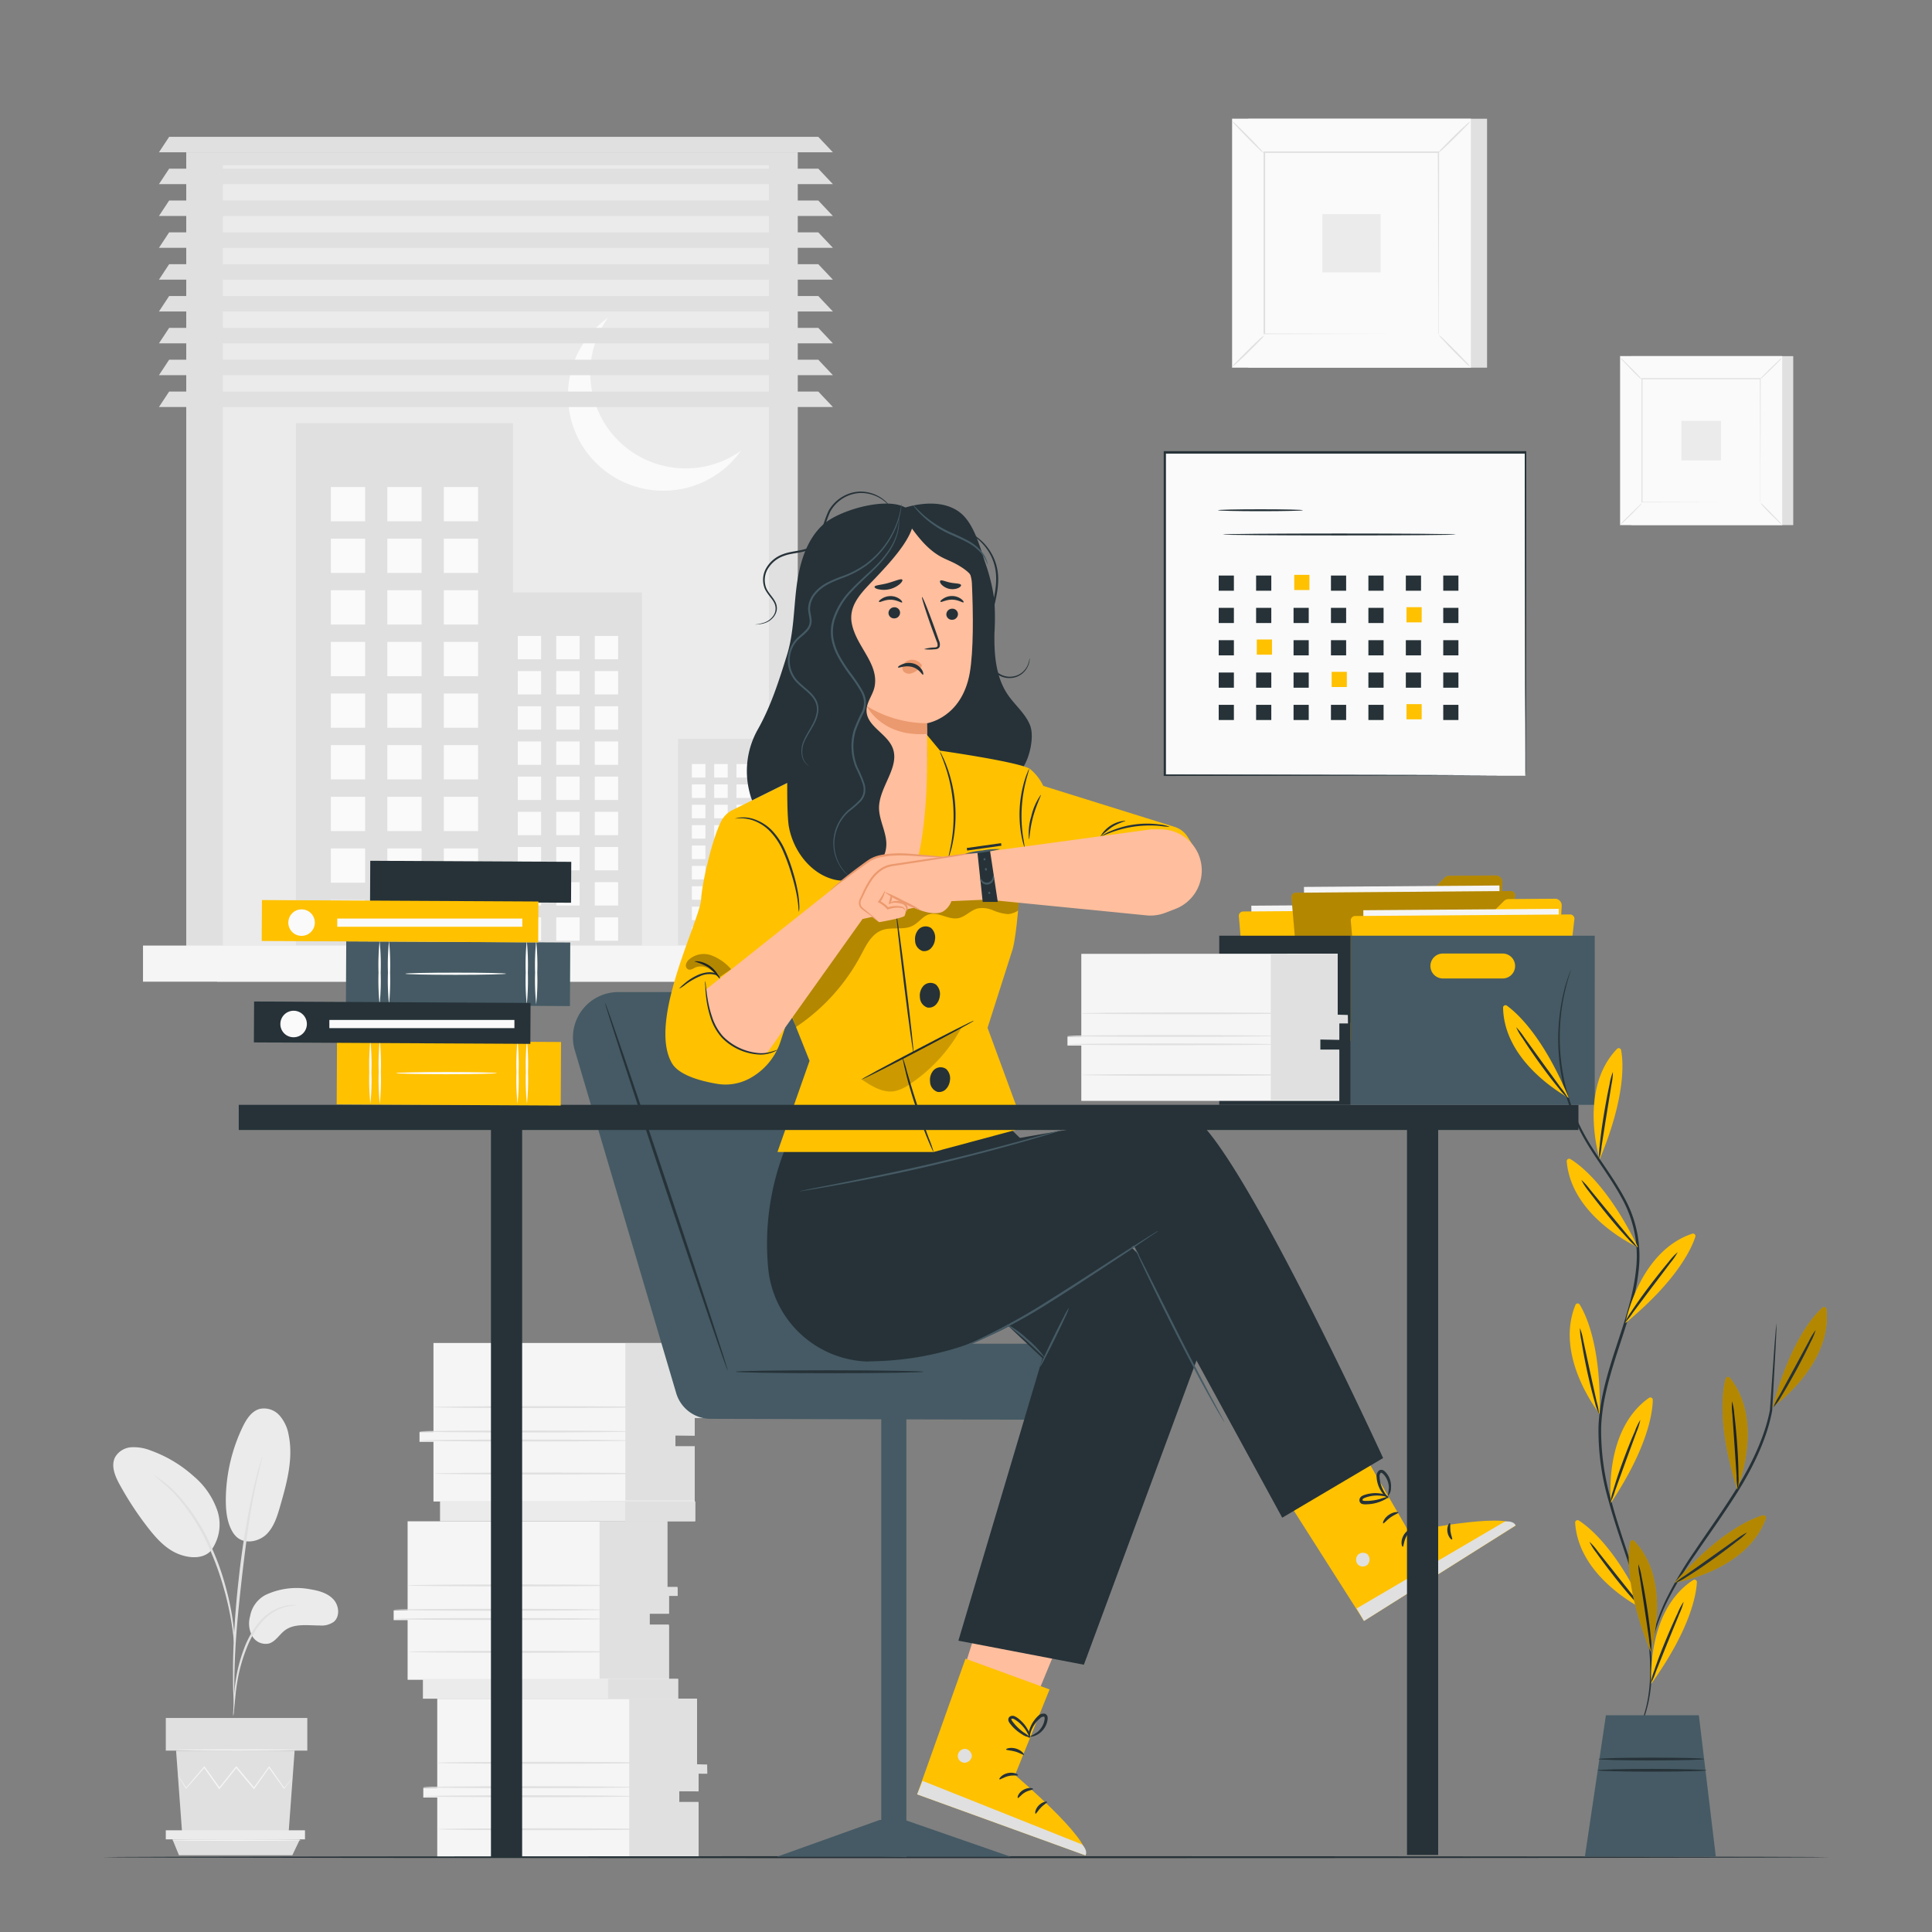 <svg xmlns="http://www.w3.org/2000/svg" viewBox="0 0 500 500"><rect x="0" y="0" width="500" height="500" fill="#808080" stroke="none"/><g id="freepik--background-complete--inject-15"><rect x="113.88" y="388.58" width="66.04" height="5.12" style="fill:#ebebeb"></rect><rect x="161.78" y="388.58" width="18.13" height="5.12" style="fill:#e0e0e0"></rect><path d="M105.49,393.71v23.07h-3.61v2.51h3.61v15.44h67.62V420.68h-5v-3.06h5V413h2.23v-2.08H172.7V393.71Z" style="fill:#f5f5f5"></path><polygon points="155.16 393.77 155.16 434.47 173.11 434.47 173.11 420.42 168.1 420.42 168.1 417.62 173.11 417.62 173.11 413.02 175.34 413.02 175.34 410.68 172.69 410.68 172.69 393.71 155.16 393.77" style="fill:#e0e0e0"></polygon><path d="M156.44,419c0,.15-12.24.26-27.33.26s-27.33-.11-27.33-.26,12.23-.25,27.33-.25S156.44,418.81,156.44,419Z" style="fill:#e0e0e0"></path><path d="M156.44,416.61c0,.14-12.24.26-27.33.26s-27.33-.12-27.33-.26,12.23-.26,27.33-.26S156.44,416.47,156.44,416.61Z" style="fill:#e0e0e0"></path><path d="M160,410.3c0,.14-12.24.26-27.33.26s-27.33-.12-27.33-.26,12.23-.25,27.33-.25S160,410.16,160,410.3Z" style="fill:#e0e0e0"></path><path d="M160.28,427.49c0,.14-12.23.26-27.32.26s-27.33-.12-27.33-.26,12.23-.25,27.33-.25S160.28,427.35,160.28,427.49Z" style="fill:#e0e0e0"></path><path d="M113.16,439.62v23.07h-3.61v2.51h3.61v15.44h67.62V466.59h-5v-3.06h5v-4.59H183v-2.09h-2.64V439.62Z" style="fill:#f5f5f5"></path><polygon points="162.83 439.69 162.83 480.38 180.78 480.38 180.78 466.33 175.77 466.33 175.77 463.53 180.78 463.62 180.78 459.03 183.05 459.04 183.01 456.66 180.37 456.59 180.37 439.62 162.83 439.69" style="fill:#e0e0e0"></polygon><path d="M164.11,464.87c0,.14-12.24.25-27.33.25s-27.33-.11-27.33-.25,12.23-.26,27.33-.26S164.11,464.73,164.11,464.87Z" style="fill:#e0e0e0"></path><path d="M164.11,462.52c0,.14-12.24.26-27.33.26s-27.33-.12-27.33-.26,12.23-.25,27.33-.25S164.11,462.38,164.11,462.52Z" style="fill:#e0e0e0"></path><path d="M167.62,456.21c0,.15-12.24.26-27.33.26s-27.33-.11-27.33-.26,12.23-.25,27.33-.25S167.62,456.07,167.62,456.21Z" style="fill:#e0e0e0"></path><path d="M168,473.4c0,.15-12.23.26-27.32.26s-27.33-.11-27.33-.26,12.23-.25,27.33-.25S168,473.26,168,473.4Z" style="fill:#e0e0e0"></path><path d="M112.18,347.56v23.07h-3.61v2.51h3.61v15.44H179.8V374.53h-5v-3.06h5v-4.59H182v-2.09h-2.65V347.56Z" style="fill:#f5f5f5"></path><polygon points="161.84 347.63 161.84 388.33 179.8 388.33 179.8 374.27 174.79 374.27 174.79 371.47 179.8 371.56 179.8 366.97 182.07 366.98 182.03 364.6 179.38 364.53 179.38 347.56 161.84 347.63" style="fill:#e0e0e0"></polygon><path d="M163.12,372.81c0,.14-12.23.25-27.32.25s-27.33-.11-27.33-.25,12.23-.26,27.33-.26S163.12,372.67,163.12,372.81Z" style="fill:#e0e0e0"></path><path d="M163.12,370.46c0,.15-12.23.26-27.32.26s-27.33-.11-27.33-.26,12.23-.25,27.33-.25S163.12,370.32,163.12,370.46Z" style="fill:#e0e0e0"></path><path d="M166.63,364.16c0,.14-12.23.25-27.32.25S112,364.3,112,364.16s12.23-.26,27.33-.26S166.63,364,166.63,364.16Z" style="fill:#e0e0e0"></path><path d="M167,381.35c0,.14-12.23.25-27.32.25s-27.33-.11-27.33-.25,12.23-.26,27.33-.26S167,381.2,167,381.35Z" style="fill:#e0e0e0"></path><rect x="109.45" y="434.5" width="66.04" height="5.12" style="fill:#ebebeb"></rect><rect x="157.36" y="434.5" width="18.13" height="5.12" style="fill:#e0e0e0"></rect><rect x="48.2" y="39.41" width="158.26" height="207.78" style="fill:#e0e0e0"></rect><rect x="57.68" y="42.77" width="141.33" height="202.54" style="fill:#ebebeb"></rect><rect x="76.59" y="109.53" width="56.17" height="135.6" style="fill:#e0e0e0"></rect><rect x="85.62" y="126.04" width="8.87" height="8.87" style="fill:#fafafa"></rect><rect x="100.24" y="126.04" width="8.87" height="8.87" style="fill:#fafafa"></rect><rect x="114.86" y="126.04" width="8.87" height="8.87" style="fill:#fafafa"></rect><rect x="85.62" y="139.4" width="8.87" height="8.87" style="fill:#fafafa"></rect><rect x="100.24" y="139.4" width="8.87" height="8.87" style="fill:#fafafa"></rect><rect x="114.86" y="139.4" width="8.87" height="8.87" style="fill:#fafafa"></rect><rect x="85.62" y="152.76" width="8.87" height="8.87" style="fill:#fafafa"></rect><rect x="100.24" y="152.76" width="8.87" height="8.87" style="fill:#fafafa"></rect><rect x="114.86" y="152.76" width="8.87" height="8.87" style="fill:#fafafa"></rect><rect x="85.62" y="166.12" width="8.87" height="8.87" style="fill:#fafafa"></rect><rect x="100.24" y="166.12" width="8.87" height="8.87" style="fill:#fafafa"></rect><rect x="114.86" y="166.12" width="8.87" height="8.87" style="fill:#fafafa"></rect><rect x="85.62" y="179.48" width="8.87" height="8.87" style="fill:#fafafa"></rect><rect x="100.24" y="179.48" width="8.87" height="8.87" style="fill:#fafafa"></rect><rect x="114.86" y="179.48" width="8.87" height="8.87" style="fill:#fafafa"></rect><rect x="85.62" y="192.84" width="8.87" height="8.87" style="fill:#fafafa"></rect><rect x="100.24" y="192.84" width="8.87" height="8.87" style="fill:#fafafa"></rect><rect x="114.86" y="192.84" width="8.87" height="8.87" style="fill:#fafafa"></rect><rect x="85.62" y="206.21" width="8.87" height="8.87" style="fill:#fafafa"></rect><rect x="100.24" y="206.21" width="8.87" height="8.87" style="fill:#fafafa"></rect><rect x="114.86" y="206.21" width="8.87" height="8.87" style="fill:#fafafa"></rect><rect x="85.62" y="219.57" width="8.87" height="8.87" style="fill:#fafafa"></rect><rect x="100.24" y="219.57" width="8.87" height="8.87" style="fill:#fafafa"></rect><rect x="114.86" y="219.57" width="8.87" height="8.87" style="fill:#fafafa"></rect><rect x="85.62" y="232.93" width="8.87" height="8.87" style="fill:#fafafa"></rect><rect x="100.24" y="232.93" width="8.87" height="8.87" style="fill:#fafafa"></rect><rect x="114.86" y="232.93" width="8.87" height="8.87" style="fill:#fafafa"></rect><rect x="127.85" y="153.33" width="38.27" height="92.39" style="fill:#e0e0e0"></rect><rect x="134" y="164.58" width="6.04" height="6.04" style="fill:#fafafa"></rect><rect x="143.96" y="164.58" width="6.04" height="6.04" style="fill:#fafafa"></rect><rect x="153.93" y="164.58" width="6.04" height="6.04" style="fill:#fafafa"></rect><rect x="134" y="173.68" width="6.04" height="6.04" style="fill:#fafafa"></rect><rect x="143.96" y="173.68" width="6.04" height="6.04" style="fill:#fafafa"></rect><rect x="153.93" y="173.68" width="6.04" height="6.04" style="fill:#fafafa"></rect><rect x="134" y="182.78" width="6.04" height="6.04" style="fill:#fafafa"></rect><rect x="143.96" y="182.78" width="6.04" height="6.04" style="fill:#fafafa"></rect><rect x="153.93" y="182.78" width="6.04" height="6.04" style="fill:#fafafa"></rect><rect x="134" y="191.89" width="6.04" height="6.04" style="fill:#fafafa"></rect><rect x="143.96" y="191.89" width="6.04" height="6.04" style="fill:#fafafa"></rect><rect x="153.93" y="191.89" width="6.04" height="6.04" style="fill:#fafafa"></rect><rect x="134" y="200.99" width="6.04" height="6.04" style="fill:#fafafa"></rect><rect x="143.96" y="200.99" width="6.04" height="6.04" style="fill:#fafafa"></rect><rect x="153.93" y="200.99" width="6.04" height="6.04" style="fill:#fafafa"></rect><rect x="134" y="210.1" width="6.04" height="6.04" style="fill:#fafafa"></rect><rect x="143.96" y="210.1" width="6.04" height="6.04" style="fill:#fafafa"></rect><rect x="153.93" y="210.1" width="6.04" height="6.04" style="fill:#fafafa"></rect><rect x="134" y="219.2" width="6.04" height="6.04" style="fill:#fafafa"></rect><rect x="143.96" y="219.2" width="6.04" height="6.04" style="fill:#fafafa"></rect><rect x="153.93" y="219.2" width="6.04" height="6.04" style="fill:#fafafa"></rect><rect x="134" y="228.31" width="6.04" height="6.04" style="fill:#fafafa"></rect><rect x="143.96" y="228.31" width="6.04" height="6.04" style="fill:#fafafa"></rect><rect x="153.93" y="228.31" width="6.04" height="6.04" style="fill:#fafafa"></rect><rect x="134" y="237.41" width="6.04" height="6.04" style="fill:#fafafa"></rect><rect x="143.96" y="237.41" width="6.04" height="6.04" style="fill:#fafafa"></rect><rect x="153.93" y="237.41" width="6.04" height="6.04" style="fill:#fafafa"></rect><rect x="175.5" y="191.22" width="22.16" height="53.49" style="fill:#e0e0e0"></rect><rect x="179.06" y="197.73" width="3.5" height="3.5" style="fill:#fafafa"></rect><rect x="184.83" y="197.73" width="3.5" height="3.5" style="fill:#fafafa"></rect><rect x="190.6" y="197.73" width="3.5" height="3.5" style="fill:#fafafa"></rect><rect x="179.06" y="203" width="3.5" height="3.5" style="fill:#fafafa"></rect><rect x="184.83" y="203" width="3.5" height="3.5" style="fill:#fafafa"></rect><rect x="190.6" y="203" width="3.5" height="3.5" style="fill:#fafafa"></rect><rect x="179.06" y="208.27" width="3.5" height="3.5" style="fill:#fafafa"></rect><rect x="184.83" y="208.27" width="3.5" height="3.5" style="fill:#fafafa"></rect><rect x="190.6" y="208.27" width="3.5" height="3.5" style="fill:#fafafa"></rect><rect x="179.06" y="213.54" width="3.5" height="3.5" style="fill:#fafafa"></rect><rect x="184.83" y="213.54" width="3.5" height="3.5" style="fill:#fafafa"></rect><rect x="190.6" y="213.54" width="3.5" height="3.5" style="fill:#fafafa"></rect><rect x="179.06" y="218.82" width="3.5" height="3.5" style="fill:#fafafa"></rect><rect x="184.83" y="218.82" width="3.5" height="3.5" style="fill:#fafafa"></rect><rect x="190.6" y="218.82" width="3.5" height="3.5" style="fill:#fafafa"></rect><rect x="179.06" y="224.09" width="3.5" height="3.5" style="fill:#fafafa"></rect><rect x="184.83" y="224.09" width="3.5" height="3.5" style="fill:#fafafa"></rect><rect x="190.6" y="224.09" width="3.5" height="3.5" style="fill:#fafafa"></rect><rect x="179.06" y="229.36" width="3.5" height="3.5" style="fill:#fafafa"></rect><rect x="184.83" y="229.36" width="3.5" height="3.5" style="fill:#fafafa"></rect><rect x="190.6" y="229.36" width="3.5" height="3.5" style="fill:#fafafa"></rect><rect x="179.06" y="234.63" width="3.5" height="3.5" style="fill:#fafafa"></rect><rect x="184.83" y="234.63" width="3.5" height="3.5" style="fill:#fafafa"></rect><rect x="190.6" y="234.63" width="3.5" height="3.5" style="fill:#fafafa"></rect><rect x="179.06" y="239.9" width="3.5" height="3.5" style="fill:#fafafa"></rect><rect x="184.83" y="239.9" width="3.5" height="3.5" style="fill:#fafafa"></rect><rect x="190.6" y="239.9" width="3.5" height="3.5" style="fill:#fafafa"></rect><path d="M177.45,121.22a24.67,24.67,0,0,1-20.1-39,24.68,24.68,0,1,0,34.42,34.42A24.58,24.58,0,0,1,177.45,121.22Z" style="fill:#fafafa"></path><polygon points="215.55 39.41 41.14 39.41 43.78 35.41 211.77 35.41 215.55 39.41" style="fill:#e0e0e0"></polygon><polygon points="215.55 47.65 41.14 47.65 43.78 43.65 211.77 43.65 215.55 47.65" style="fill:#e0e0e0"></polygon><polygon points="215.55 55.89 41.14 55.89 43.78 51.89 211.77 51.89 215.55 55.89" style="fill:#e0e0e0"></polygon><polygon points="215.55 64.13 41.14 64.13 43.78 60.13 211.77 60.13 215.55 64.13" style="fill:#e0e0e0"></polygon><polygon points="215.55 72.37 41.14 72.37 43.78 68.37 211.77 68.37 215.55 72.37" style="fill:#e0e0e0"></polygon><polygon points="215.55 80.61 41.14 80.61 43.78 76.61 211.77 76.61 215.55 80.61" style="fill:#e0e0e0"></polygon><polygon points="215.55 88.85 41.14 88.85 43.78 84.85 211.77 84.85 215.55 88.85" style="fill:#e0e0e0"></polygon><polygon points="215.55 97.09 41.14 97.09 43.78 93.09 211.77 93.09 215.55 97.09" style="fill:#e0e0e0"></polygon><polygon points="215.55 105.33 41.14 105.33 43.78 101.33 211.77 101.33 215.55 105.33" style="fill:#e0e0e0"></polygon><rect x="56.19" y="244.71" width="160.64" height="9.35" style="fill:#e0e0e0"></rect><rect x="37.01" y="244.71" width="160.64" height="9.35" style="fill:#f5f5f5"></rect><path d="M68.72,412.77a18.92,18.92,0,0,1,11.77-1.43c2.14.35,4.36,1,5.82,2.6s1.72,4.42.06,5.8a5.56,5.56,0,0,1-3.67.93c-3.11,0-6.57-.58-9,1.29-1.42,1.07-2.37,2.85-4.06,3.37a4,4,0,0,1-4.41-2,6.86,6.86,0,0,1-.5-5.06A7.71,7.71,0,0,1,68.72,412.77Z" style="fill:#ebebeb"></path><path d="M60.51,396.93c2.19,3.13,6.45,2.09,8.42.18s2.81-4.67,3.57-7.31c1.73-6,3.48-12.35,2.19-18.49a10.2,10.2,0,0,0-2.36-5,5.37,5.37,0,0,0-5.09-1.69c-2.14.56-3.48,2.67-4.44,4.67a44.21,44.21,0,0,0-4.36,18.91c0,3.05.35,6.25,2.07,8.76" style="fill:#ebebeb"></path><path d="M54.5,401.42A11.36,11.36,0,0,0,56.27,391a20.18,20.18,0,0,0-6.2-9A33.5,33.5,0,0,0,39,375.39a11.8,11.8,0,0,0-5-.84,5.23,5.23,0,0,0-4.19,2.53c-1.17,2.23-.05,4.94,1.17,7.14a83.36,83.36,0,0,0,7.29,11.11c2.19,2.82,4.69,5.6,8,6.88s6.8,1.12,8.57-1.19" style="fill:#ebebeb"></path><path d="M60.36,444.11a6.72,6.72,0,0,0,.2-1.42c.1-1,.23-2.33.38-3.88a57,57,0,0,1,.87-5.69,43.54,43.54,0,0,1,2.07-6.71,24.78,24.78,0,0,1,3.43-6.08,12.82,12.82,0,0,1,4.33-3.6,12.06,12.06,0,0,1,3.65-1.14,6.88,6.88,0,0,0,1.42-.2,6.7,6.7,0,0,0-1.44,0,11.36,11.36,0,0,0-3.81,1A12.94,12.94,0,0,0,66.89,420a24.14,24.14,0,0,0-3.56,6.2,41.38,41.38,0,0,0-2,6.82,46.37,46.37,0,0,0-.75,5.76c-.13,1.65-.17,3-.2,3.91A6.63,6.63,0,0,0,60.36,444.11Z" style="fill:#e0e0e0"></path><path d="M60.63,441.13a3.2,3.2,0,0,0,0-.66c0-.5,0-1.12,0-1.89,0-1.64,0-4,.09-6.93.14-5.85.65-12.14,1.62-21,.92-8.34,2.16-18.05,3.46-24.37.28-1.43.56-2.73.83-3.86s.47-2.11.67-2.9.33-1.35.45-1.83a2.87,2.87,0,0,0,.11-.65,2.37,2.37,0,0,0-.23.61c-.14.48-.32,1.08-.55,1.81s-.49,1.76-.77,2.89-.61,2.41-.91,3.85a210.82,210.82,0,0,0-3.64,22.61c-1,8.89-1.42,17-1.46,22.85,0,2.94,0,5.31.11,6.95,0,.76.08,1.39.11,1.88A2.71,2.71,0,0,0,60.63,441.13Z" style="fill:#e0e0e0"></path><path d="M60.67,425.51a13.5,13.5,0,0,0,0-2c-.08-1.27-.25-3.1-.61-5.34a70.6,70.6,0,0,0-1.73-7.77,64.89,64.89,0,0,0-3.25-9.21,49.26,49.26,0,0,0-9.55-14.86,24.37,24.37,0,0,0-2.25-2.09c-.34-.29-.65-.58-1-.81l-.87-.61a14.33,14.33,0,0,0-1.66-1.06,59.46,59.46,0,0,1,5.44,4.85,51.83,51.83,0,0,1,9.31,14.82,73.58,73.58,0,0,1,3.27,9.11,77.88,77.88,0,0,1,1.84,7.7c.41,2.22.65,4,.79,5.29A13.58,13.58,0,0,0,60.67,425.51Z" style="fill:#e0e0e0"></path><polygon points="45.57 453.06 47.14 474.5 74.68 474.5 76.25 453.06 45.57 453.06" style="fill:#e0e0e0"></polygon><rect x="42.91" y="444.61" width="36.62" height="8.45" style="fill:#e0e0e0"></rect><polygon points="42.91 473.68 42.91 476.02 44.63 476.02 78.93 476.02 78.93 473.68 42.91 473.68" style="fill:#ebebeb"></polygon><polygon points="46.32 480.14 44.63 476.02 77.62 476.02 75.65 480.14 46.32 480.14" style="fill:#e0e0e0"></polygon><path d="M75.74,460.06a1,1,0,0,1-.13.2l-.41.55-1.61,2.05-.07.09-.07-.09-3.94-5.46h.23l-3.89,5.5-.12.17-.13-.16c-1.44-1.7-3-3.55-4.61-5.48h.27l-.25.32-4.12,5.16-.14.17-.12-.18-3.89-5.49H53l-4.78,5.45-.09.09-.06-.11-1.5-2.51c-.16-.27-.28-.49-.38-.67a.81.81,0,0,1-.12-.24,1.37,1.37,0,0,1,.16.21l.42.65,1.58,2.47-.15,0,4.7-5.51.12-.14.11.15,3.92,5.47h-.27l4.11-5.16.25-.32.13-.17.14.16,4.59,5.49h-.26c1.42-2,2.73-3.81,3.92-5.47l.11-.16.12.16,3.85,5.51h-.14c.71-.84,1.27-1.51,1.67-2l.45-.52Z" style="fill:#f5f5f5"></path><path d="M76.63,452.92c0,.09-6.9.17-15.41.17S45.8,453,45.8,452.92s6.9-.18,15.42-.18S76.63,452.82,76.63,452.92Z" style="fill:#f5f5f5"></path><path d="M78,476.25c0,.1-7.5.17-16.75.17s-16.75-.07-16.75-.17,7.5-.17,16.75-.17S78,476.16,78,476.25Z" style="fill:#f5f5f5"></path><rect x="323.05" y="30.73" width="61.8" height="64.42" style="fill:#e0e0e0"></rect><rect x="318.87" y="30.73" width="61.8" height="64.42" style="fill:#fafafa"></rect><path d="M380.69,95.18H318.85V30.72h61.84Zm-61.81,0h61.77V30.75H318.88Z" style="fill:#e0e0e0"></path><rect x="327.17" y="39.39" width="45.19" height="47.1" style="fill:#fafafa"></rect><path d="M327.17,86.81a7,7,0,0,1-1.11,1.3c-.72.76-1.74,1.79-2.87,2.91s-2.19,2.12-3,2.82a7.18,7.18,0,0,1-1.3,1.09A7.19,7.19,0,0,1,320,93.64c.72-.76,1.74-1.79,2.88-2.92s2.18-2.12,2.95-2.83A7.2,7.2,0,0,1,327.17,86.81Z" style="fill:#e0e0e0"></path><path d="M372.36,86.69a8.5,8.5,0,0,1,1.3,1.12c.76.72,1.79,1.74,2.91,2.87s2.12,2.18,2.82,2.95a7,7,0,0,1,1.09,1.31,7.19,7.19,0,0,1-1.29-1.11c-.76-.72-1.79-1.74-2.92-2.88s-2.12-2.18-2.83-3A6.82,6.82,0,0,1,372.36,86.69Z" style="fill:#e0e0e0"></path><path d="M372.24,39.52a7.42,7.42,0,0,1,1.11-1.3c.72-.76,1.74-1.79,2.87-2.91s2.18-2.12,3-2.82a7.18,7.18,0,0,1,1.3-1.09,7.19,7.19,0,0,1-1.11,1.29c-.72.76-1.74,1.79-2.88,2.92s-2.18,2.12-2.95,2.83A7.2,7.2,0,0,1,372.24,39.52Z" style="fill:#e0e0e0"></path><path d="M327.05,39.64a8,8,0,0,1-1.3-1.12c-.76-.72-1.79-1.73-2.91-2.87s-2.12-2.18-2.82-2.95a7,7,0,0,1-1.09-1.31,7.19,7.19,0,0,1,1.29,1.11c.76.72,1.79,1.74,2.92,2.88s2.12,2.19,2.83,3A6.82,6.82,0,0,1,327.05,39.64Z" style="fill:#e0e0e0"></path><path d="M372.24,86.5a.88.88,0,0,1,0-.23c0-.16,0-.38,0-.66,0-.59,0-1.44,0-2.54,0-2.23,0-5.48-.05-9.6,0-8.25,0-20-.09-34.08l.18.18-45.06,0h0l.2-.2c0,17.29,0,33.47,0,47.11l-.18-.17,32.63.08,9.17,0,2.42,0h0l-2.39,0-9.13,0-32.74.09H327V86.5c0-13.64,0-29.82,0-47.11v-.2h.21l45.06,0h.17v.17c0,14.12-.07,25.91-.09,34.19,0,4.11,0,7.34,0,9.56,0,1.09,0,1.93,0,2.51,0,.27,0,.48,0,.64S372.24,86.5,372.24,86.5Z" style="fill:#e0e0e0"></path><rect x="342.23" y="55.41" width="15.08" height="15.08" style="fill:#ebebeb"></rect><rect x="422.14" y="92.17" width="41.95" height="43.73" style="fill:#e0e0e0"></rect><rect x="419.29" y="92.17" width="41.95" height="43.73" style="fill:#fafafa"></rect><path d="M461.26,135.91h-42V92.15h42Zm-41.95,0h41.92V92.18H419.31Z" style="fill:#e0e0e0"></path><rect x="424.93" y="98.05" width="30.67" height="31.97" style="fill:#fafafa"></rect><path d="M424.93,130.23a4.21,4.21,0,0,1-.75.88c-.49.52-1.18,1.22-1.95,2s-1.48,1.44-2,1.92a5.73,5.73,0,0,1-.88.74,4.53,4.53,0,0,1,.75-.88c.49-.52,1.18-1.22,2-2s1.49-1.44,2-1.92A5.07,5.07,0,0,1,424.93,130.23Z" style="fill:#e0e0e0"></path><path d="M455.61,130.16a4.53,4.53,0,0,1,.88.75c.51.49,1.21,1.18,2,2s1.44,1.48,1.92,2a5.07,5.07,0,0,1,.74.88,4.53,4.53,0,0,1-.88-.75c-.51-.49-1.21-1.18-2-1.95s-1.44-1.49-1.92-2A5.09,5.09,0,0,1,455.61,130.16Z" style="fill:#e0e0e0"></path><path d="M455.52,98.13a5.46,5.46,0,0,1,.76-.88c.49-.51,1.18-1.21,2-2s1.48-1.44,2-1.92a4.88,4.88,0,0,1,.89-.74,4.53,4.53,0,0,1-.75.88c-.49.51-1.18,1.21-2,2s-1.48,1.44-2,1.92A4.52,4.52,0,0,1,455.52,98.13Z" style="fill:#e0e0e0"></path><path d="M424.85,98.21a5.46,5.46,0,0,1-.88-.76c-.52-.49-1.22-1.17-2-2s-1.43-1.48-1.91-2a4.09,4.09,0,0,1-.74-.89,5.72,5.72,0,0,1,.87.76c.52.49,1.22,1.18,2,1.95s1.44,1.49,1.93,2A4.68,4.68,0,0,1,424.85,98.21Z" style="fill:#e0e0e0"></path><path d="M455.52,130v-.6c0-.4,0-1,0-1.73,0-1.51,0-3.71,0-6.51,0-5.6,0-13.58-.07-23.13l.12.12H424.93l.14-.13c0,11.73,0,22.71,0,32l-.12-.12,22.15.06,6.22,0,1.65,0h0l-1.63,0-6.19,0-22.23.06h-.11V130c0-9.26,0-20.24,0-32v-.14h.14l30.58,0h.12v.12c0,9.58,0,17.58-.06,23.2,0,2.79,0,5,0,6.49,0,.74,0,1.31,0,1.71,0,.18,0,.32,0,.43S455.53,130,455.52,130Z" style="fill:#e0e0e0"></path><rect x="435.15" y="108.92" width="10.24" height="10.24" style="fill:#ebebeb"></rect></g><g id="freepik--Floor--inject-15"><path d="M473.6,480.64c0,.15-100.12.26-223.59.26s-223.61-.11-223.61-.26,100.1-.26,223.61-.26S473.6,480.5,473.6,480.64Z" style="fill:#263238"></path></g><g id="freepik--Character--inject-15"><polygon points="257.89 405.34 242.33 454.43 261.1 456.31 278.72 413.67 257.89 405.34" style="fill:#ffbe9d"></polygon><path d="M271.63,437.22l-8.94,22.16s19.53,16.53,18.27,20.79l-43.6-15.79,12.51-35.11Z" style="fill:#FFC100"></path><path d="M249.89,452.61a1.9,1.9,0,0,0-2,1.59,1.82,1.82,0,0,0,1.56,2,2,2,0,0,0,2.07-1.69c0-.93-.92-2-1.84-1.86" style="fill:#e0e0e0"></path><path d="M237.36,464.38l1.4-3.49L280,477.33s1.64,1.55.92,2.84Z" style="fill:#e0e0e0"></path><path d="M263.47,459.42c-.08.21-1.18-.08-2.47.22s-2.18,1-2.35.85.6-1.28,2.17-1.62S263.59,459.24,263.47,459.42Z" style="fill:#263238"></path><path d="M267.36,463c0,.23-1.08.26-2.13.89s-1.6,1.52-1.81,1.43.09-1.34,1.41-2.1S267.43,462.76,267.36,463Z" style="fill:#263238"></path><path d="M268,469.38c-.21,0-.12-1.2.85-2.17s2.13-1.07,2.15-.86-.81.61-1.6,1.42S268.2,469.43,268,469.38Z" style="fill:#263238"></path><path d="M265,454.14c-.16.16-1-.49-2.26-.84s-2.31-.32-2.36-.54,1.14-.65,2.58-.22S265.12,454,265,454.14Z" style="fill:#263238"></path><path d="M266.67,449.63a4.29,4.29,0,0,1-2.18-.8,10.78,10.78,0,0,1-2-1.53,10.1,10.1,0,0,1-1-1.12,2.54,2.54,0,0,1-.47-.75,1,1,0,0,1,.31-1.17,1.28,1.28,0,0,1,1.11-.15,3.54,3.54,0,0,1,.78.41,8.21,8.21,0,0,1,1.18,1,8.31,8.31,0,0,1,1.54,2,3.86,3.86,0,0,1,.64,2.24c-.12,0-.37-.81-1.12-2a9.76,9.76,0,0,0-1.55-1.8,10.75,10.75,0,0,0-1.11-.84c-.42-.29-.81-.43-1-.27s-.09.09,0,.26a2.59,2.59,0,0,0,.35.55,12.4,12.4,0,0,0,.92,1.08,12.77,12.77,0,0,0,1.81,1.57A15.42,15.42,0,0,1,266.67,449.63Z" style="fill:#263238"></path><path d="M266.28,449.84a3.8,3.8,0,0,1,.19-2.32,7.28,7.28,0,0,1,1.17-2.28,7.69,7.69,0,0,1,1-1.13,1.89,1.89,0,0,1,1.79-.59,1.08,1.08,0,0,1,.7.93,3.49,3.49,0,0,1-.07.89,5,5,0,0,1-.53,1.47,5.32,5.32,0,0,1-1.75,1.92c-1.26.82-2.24.75-2.23.67a19.53,19.53,0,0,0,1.9-1.12,5.37,5.37,0,0,0,1.43-1.81,4.63,4.63,0,0,0,.42-1.27c.1-.49.06-.93-.13-.94a1.32,1.32,0,0,0-1,.44,7.46,7.46,0,0,0-1,1,8.21,8.21,0,0,0-1.21,2C266.47,449,266.41,449.85,266.28,449.84Z" style="fill:#263238"></path><polygon points="316.96 359.13 341.87 398.43 359.2 387.32 335.87 346.32 316.96 359.13" style="fill:#ffbe9d"></polygon><path d="M352.64,375.78l12,20.67s25-5.26,27.63-1.65L353,419.5l-20-31.44Z" style="fill:#FFC100"></path><path d="M351.44,402.39a1.88,1.88,0,0,0,0,2.52,1.82,1.82,0,0,0,2.51,0,2,2,0,0,0-.06-2.67,1.89,1.89,0,0,0-2.61.31" style="fill:#e0e0e0"></path><path d="M353,419.5l-1.89-3.24,38.33-22.48s2.23-.34,2.8,1Z" style="fill:#e0e0e0"></path><path d="M365.15,395.85c.12.19-.79.88-1.34,2.09s-.55,2.33-.77,2.37-.64-1.25.06-2.71S365.08,395.65,365.15,395.85Z" style="fill:#263238"></path><path d="M370.34,395c.16.16-.46,1-.6,2.22s.21,2.2,0,2.31-1-.89-.79-2.41S370.22,394.78,370.34,395Z" style="fill:#263238"></path><path d="M375.78,398.41c-.15.15-1-.64-1.19-2s.47-2.34.65-2.23,0,1,.14,2.13S376,398.27,375.78,398.41Z" style="fill:#263238"></path><path d="M361.9,391.44c0,.23-1,.51-2.06,1.27s-1.66,1.63-1.87,1.53.18-1.3,1.42-2.17S361.9,391.23,361.9,391.44Z" style="fill:#263238"></path><path d="M359.4,387.31c.05.08-.63.68-2,1.23a10.24,10.24,0,0,1-2.46.67,14.09,14.09,0,0,1-1.5.11,3.31,3.31,0,0,1-.89-.09,1,1,0,0,1-.73-1,1.24,1.24,0,0,1,.57-1,2.92,2.92,0,0,1,.8-.36,7.54,7.54,0,0,1,1.48-.35,8,8,0,0,1,2.56,0,3.88,3.88,0,0,1,2.17.87c-.05.12-.87-.2-2.24-.31a8.91,8.91,0,0,0-2.37.11,9,9,0,0,0-1.35.36c-.48.16-.84.38-.83.63,0,.09,0,.13.18.19a2.08,2.08,0,0,0,.65.06,10.78,10.78,0,0,0,1.41-.06,13.34,13.34,0,0,0,2.36-.46A17,17,0,0,1,359.4,387.31Z" style="fill:#263238"></path><path d="M359.32,387.75c-.05.07-.86-.38-1.71-1.58a7.47,7.47,0,0,1-1.09-2.32,7.12,7.12,0,0,1-.25-1.5,1.94,1.94,0,0,1,.63-1.79,1.11,1.11,0,0,1,1.17,0,3.14,3.14,0,0,1,.65.59,5.24,5.24,0,0,1,.84,1.32,5.37,5.37,0,0,1,.43,2.56,3,3,0,0,1-.83,2.18,20.85,20.85,0,0,0,.28-2.2,5.46,5.46,0,0,0-.54-2.23,5,5,0,0,0-.75-1.12c-.33-.37-.7-.61-.83-.47a1.35,1.35,0,0,0-.28,1.08,7.66,7.66,0,0,0,.19,1.37,8.49,8.49,0,0,0,.85,2.2C358.75,387.06,359.41,387.65,359.32,387.75Z" style="fill:#263238"></path><path d="M148.75,271.78,175,360.54a9.29,9.29,0,0,0,8.9,6.65l106.68.29a9.86,9.86,0,0,0,9.88-10.39h0a9.87,9.87,0,0,0-9.85-9.34h-40.8l-32.67-91H160A11.73,11.73,0,0,0,148.75,271.78Z" style="fill:#455a64"></path><path d="M239,355c0,.21-10.88.38-24.3.38s-24.29-.17-24.29-.38,10.87-.37,24.29-.37S239,354.84,239,355Z" style="fill:#263238"></path><path d="M156.59,259.54c.2-.07,7.46,21.18,16.22,47.46s15.71,47.64,15.52,47.7-7.46-21.18-16.23-47.46S156.39,259.6,156.59,259.54Z" style="fill:#263238"></path><polygon points="234.57 480.64 228.07 480.42 228.07 367.19 234.57 367.19 234.57 480.64" style="fill:#455a64"></polygon><polygon points="201.06 480.53 261.58 480.53 234.16 471 227.66 471 201.06 480.53" style="fill:#455a64"></polygon><path d="M231.79,314.63c.34,1.54,38,36.86,38,36.86l-21.76,73.12,32.48,6.22,32.61-88.1-59.61-58.47-27.22,11.46Z" style="fill:#263238"></path><path d="M293.43,322.41l-26,17.09a77.91,77.91,0,0,1-40.34,12.76l-2.81.09a26.67,26.67,0,0,1-25.43-23.75,67,67,0,0,1,4.36-31.35l1.26-3.18,19.65,2.39,7.77,3.9s69.5-13.27,75.56-11.94c10.82,2.37,50.5,88.92,50.5,88.92l-26.11,15.44-38.38-70.37" style="fill:#263238"></path><path d="M316.85,368a2.3,2.3,0,0,1-.31-.43l-.77-1.28c-.68-1.11-1.61-2.74-2.74-4.76-2.26-4-5.28-9.71-8.48-16s-6-12.07-8-16.26c-1-2.1-1.79-3.8-2.32-5l-.6-1.37a1.5,1.5,0,0,1-.18-.49,1.8,1.8,0,0,1,.27.45q.29.52.69,1.32l2.47,4.9L305,345.27c3.2,6.31,6.16,12,8.34,16.08l2.59,4.84.7,1.33A2.35,2.35,0,0,1,316.85,368Z" style="fill:#455a64"></path><path d="M276.66,338.43a11.89,11.89,0,0,1-.94,2.34c-.64,1.41-1.56,3.35-2.6,5.47s-2,4-2.74,5.4a12,12,0,0,1-1.27,2.18,11.69,11.69,0,0,1,.94-2.33c.64-1.42,1.56-3.35,2.6-5.48s2-4,2.74-5.41A12.91,12.91,0,0,1,276.66,338.43Z" style="fill:#455a64"></path><path d="M299.74,318.55a3,3,0,0,1-.53.41L297.63,320,291.78,324c-5,3.27-11.79,7.84-19.47,12.68a151.21,151.21,0,0,1-20.46,11c-2.73,1.19-5,2-6.57,2.53l-1.83.57a3.19,3.19,0,0,1-.65.16,4.11,4.11,0,0,1,.61-.26l1.8-.66c1.55-.59,3.79-1.45,6.5-2.68A165.28,165.28,0,0,0,272,336.18c7.67-4.82,14.53-9.35,19.54-12.54l5.95-3.77,1.63-1A3.31,3.31,0,0,1,299.74,318.55Z" style="fill:#455a64"></path><path d="M275,292.42a3,3,0,0,1-.66.24l-1.95.61c-1.69.52-4.14,1.24-7.18,2.11-6.08,1.74-14.51,4-23.91,6.23s-18,3.85-24.2,5c-3.11.56-5.63,1-7.38,1.28l-2,.32a2.91,2.91,0,0,1-.71.07,4.32,4.32,0,0,1,.69-.17l2-.42,7.35-1.44c6.2-1.22,14.76-2.94,24.15-5.13S259,296.67,265.13,295l7.23-1.95,2-.52A3.29,3.29,0,0,1,275,292.42Z" style="fill:#455a64"></path><path d="M234.07,131.42c4.64-1.42,10.38-1.85,14.34,1.19,3.54,2.72,5.12,8.6,6.5,12.85a49,49,0,0,1,2.4,9.65,63.13,63.13,0,0,1,.06,8.59c-.13,5.58.31,11.49,3.46,16.11,1.83,2.68,4.51,4.82,5.73,7.84s-.15,8.81-2.08,11.35l-28.28-3.49Z" style="fill:#263238"></path><path d="M265.23,205.66s-1.12,32.5-3.14,39.93L255.58,266l9.5,25.83-23.45,6.3H201.21l8.3-23.59L193.29,234l40.07-24.92Z" style="fill:#FFC100"></path><g style="opacity:0.3"><path d="M263.83,231.54a10.1,10.1,0,0,0-3.8-1.67c-5.65-1.57-11.67-.64-17.46.3s-11.84,1.94-17.09,4.7a37,37,0,0,0-12.55,11.58,111.32,111.32,0,0,0-8.45,15l1.5,4.35a51.31,51.31,0,0,0,16.84-18.64c1.32-2.5,2.67-5.33,5.3-6.37s5.77.07,8.22-1.28c1.45-.79,2.45-2.35,4-2.85,2.51-.78,5.14,1.48,7.71.95,1.82-.37,3.15-2.06,5-2.51a7,7,0,0,1,3.91.47,12.24,12.24,0,0,0,3.87,1,5.41,5.41,0,0,0,2.67-.93Z"></path></g><path d="M239.69,189.94l3.59,4.33s21.12,3,23.36,4.8a12.61,12.61,0,0,1,3.36,4.32L304,214a6.11,6.11,0,0,1,3.37,2.6l2.72,4.39-8.53,8.65-36.21,1.69H228.27C237.94,221.65,240.59,207,239.69,189.94Z" style="fill:#FFC100"></path><path d="M215.09,193.25l-6.25,1.15-5.1,8.22-14.14,7a6.62,6.62,0,0,0-3,3c-2.31,4.64-4.89,15.69-5.15,20.1-.33,5.59-13.92,31.5-7.55,42.44,1.82,3.13,7.53,4.64,11.7,5.34a13.11,13.11,0,0,0,8.25-1.32h0a16.8,16.8,0,0,0,8.17-9.7l10.78-33.32,15.48-4.88,2-6.42-10-28.66,4.44-3Z" style="fill:#FFC100"></path><path d="M255.22,220.43l42.73-5.8h2.41a10.66,10.66,0,0,1,10.44,8.52h0a10.66,10.66,0,0,1-6.72,12.12l-2.6,1a10.59,10.59,0,0,1-4.83.62l-41.07-4.07Z" style="fill:#ffbe9d"></path><path d="M206.75,236a8.05,8.05,0,0,1-.13-1.28,33.56,33.56,0,0,0-.5-3.46,48.06,48.06,0,0,0-1.29-5,49.66,49.66,0,0,0-2.18-6,17.69,17.69,0,0,0-3.47-5.21,11.53,11.53,0,0,0-4.28-2.73,10.07,10.07,0,0,0-4.68-.45,1.19,1.19,0,0,1,.32-.11,6,6,0,0,1,1-.19,8.5,8.5,0,0,1,3.52.4,11.74,11.74,0,0,1,4.51,2.73,17.71,17.71,0,0,1,3.6,5.34,45.85,45.85,0,0,1,2.17,6,44.34,44.34,0,0,1,1.2,5.1,24.17,24.17,0,0,1,.33,3.52A5.07,5.07,0,0,1,206.75,236Z" style="fill:#263238"></path><path d="M265.15,219.21a2.82,2.82,0,0,1-.29-.76c-.15-.5-.33-1.24-.51-2.16a30.62,30.62,0,0,1,.86-14.48,21.4,21.4,0,0,1,.76-2.08,2.85,2.85,0,0,1,.37-.73c.08,0-.31,1.12-.78,2.91a37.55,37.55,0,0,0-1.13,7.12,36.58,36.58,0,0,0,.29,7.2C265,218.07,265.23,219.19,265.15,219.21Z" style="fill:#263238"></path><path d="M266.3,217.22a15.18,15.18,0,0,1,.61-6,15.4,15.4,0,0,1,2.46-5.53c.15.08-1.12,2.47-2,5.67S266.46,217.22,266.3,217.22Z" style="fill:#263238"></path><path d="M245.47,221.87c-.09,0,.36-1.54.77-4a40.06,40.06,0,0,0-1.57-19.47c-.81-2.4-1.49-3.82-1.4-3.86a5.37,5.37,0,0,1,.55,1,25.58,25.58,0,0,1,1.2,2.77,36,36,0,0,1,1.58,19.65,24.87,24.87,0,0,1-.74,2.93A4.93,4.93,0,0,1,245.47,221.87Z" style="fill:#263238"></path><path d="M302.75,214a26.08,26.08,0,0,1-2.65-.26,29.76,29.76,0,0,0-6.36.15,29.06,29.06,0,0,0-6.17,1.54c-1.54.57-2.45,1-2.49.95a9.35,9.35,0,0,1,2.35-1.29,24,24,0,0,1,12.71-1.71A9,9,0,0,1,302.75,214Z" style="fill:#263238"></path><path d="M291.29,212.4c0,.16-1.72.51-3.53,1.66a34.6,34.6,0,0,0-3,2.46,8,8,0,0,1,6.56-4.12Z" style="fill:#263238"></path><path d="M236.4,272.35c-.15,0-1.25-7.93-2.46-17.74s-2.09-17.78-1.94-17.8,1.24,7.92,2.46,17.74S236.54,272.33,236.4,272.35Z" style="fill:#263238"></path><path d="M252.05,264.15c.07.13-6.4,3.65-14.45,7.86s-14.64,7.53-14.71,7.4,6.41-3.64,14.46-7.86S252,264,252.05,264.15Z" style="fill:#263238"></path><path d="M241.63,298.16a3.61,3.61,0,0,1-.49-.9c-.28-.59-.65-1.45-1.1-2.53-.9-2.16-2-5.18-3.14-8.56s-2-6.5-2.53-8.76c-.28-1.14-.49-2.06-.61-2.7a3.3,3.3,0,0,1-.14-1,32.91,32.91,0,0,1,1.1,3.61c.65,2.24,1.57,5.32,2.67,8.7s2.19,6.4,3,8.58A32.17,32.17,0,0,1,241.63,298.16Z" style="fill:#263238"></path><path d="M242.24,254.82a2.51,2.51,0,0,0-3.33.41h0a3.72,3.72,0,0,0-.84,2.84,2.87,2.87,0,0,0,1.94,2.68,2.48,2.48,0,0,0,2.21-.76,3.82,3.82,0,0,0,1-2.19A3.31,3.31,0,0,0,242.24,254.82Z" style="fill:#263238"></path><path d="M244.87,276.66a2.52,2.52,0,0,0-3.33.4h0a3.75,3.75,0,0,0-.84,2.85,2.84,2.84,0,0,0,1.93,2.67,2.45,2.45,0,0,0,2.21-.75,3.83,3.83,0,0,0,1-2.19A3.3,3.3,0,0,0,244.87,276.66Z" style="fill:#263238"></path><path d="M241,240.2a2.52,2.52,0,0,0-3.33.4h0a3.75,3.75,0,0,0-.84,2.85,2.84,2.84,0,0,0,1.93,2.67,2.43,2.43,0,0,0,2.21-.75,3.83,3.83,0,0,0,1-2.19A3.3,3.3,0,0,0,241,240.2Z" style="fill:#263238"></path><path d="M186.32,253.55a2.31,2.31,0,0,0-1.13-1.24,5.77,5.77,0,0,0-4.11.37,18.42,18.42,0,0,0-3.75,2.17,7.52,7.52,0,0,1-1.54,1c0-.06.45-.56,1.32-1.29a14.45,14.45,0,0,1,3.78-2.36c1.63-.63,3.36-.82,4.47-.21a2,2,0,0,1,.93,1.05C186.39,253.36,186.35,253.55,186.32,253.55Z" style="fill:#263238"></path><path d="M186.08,253.08a15.59,15.59,0,0,0-2.76-2.73,16.23,16.23,0,0,0-3.57-1.52c0-.06.46-.11,1.19,0a6.92,6.92,0,0,1,2.67,1.08,7.3,7.3,0,0,1,2,2.05C186,252.6,186.14,253.05,186.08,253.08Z" style="fill:#263238"></path><g style="opacity:0.3"><path d="M186.08,253a11.46,11.46,0,0,0-2.66-2.31,3.88,3.88,0,0,0-3.39-.34c-.63.28-1.29.8-1.92.53a1.11,1.11,0,0,1-.6-1.15,2.27,2.27,0,0,1,.62-1.22,5.74,5.74,0,0,1,5.9-1.29,12.46,12.46,0,0,1,5.18,3.62"></path></g><g style="opacity:0.2"><path d="M223.1,279.42c2.5,1.68,5.32,3.44,8.3,3a10.45,10.45,0,0,0,4-1.81,41.11,41.11,0,0,0,13.49-14.76c-8.72,4.25-25.78,13.61-25.78,13.61"></path></g><path d="M213.94,141.29v3.78l-.25,56.67c0,6.57,10.7,31,17.74,31v-1.44c7.11,0,8.32-23.55,8.46-30.19.15-7,0-13.93,0-13.93s9-1.33,11.08-13c1-5.81.91-15.38.56-23.2-.32-7-10-15.12-17-14.5Z" style="fill:#ffbe9d"></path><path d="M247.92,158.91a1.5,1.5,0,0,1-1.48,1.49,1.44,1.44,0,0,1-1.53-1.38,1.51,1.51,0,0,1,1.48-1.49A1.44,1.44,0,0,1,247.92,158.91Z" style="fill:#263238"></path><path d="M249.37,155.88c-.19.2-1.31-.67-2.93-.69s-2.82.76-3,.56.11-.44.64-.81a4.16,4.16,0,0,1,2.39-.69,4,4,0,0,1,2.33.8C249.3,155.44,249.47,155.8,249.37,155.88Z" style="fill:#263238"></path><path d="M232.94,158.55a1.5,1.5,0,0,1-1.47,1.49,1.44,1.44,0,0,1-1.53-1.38,1.51,1.51,0,0,1,1.47-1.5A1.44,1.44,0,0,1,232.94,158.55Z" style="fill:#263238"></path><path d="M233.47,155.9c-.19.2-1.32-.67-2.94-.69s-2.81.76-3,.56.11-.44.64-.81a4.17,4.17,0,0,1,2.4-.69,4,4,0,0,1,2.33.8C233.4,155.46,233.56,155.82,233.47,155.9Z" style="fill:#263238"></path><path d="M239.12,168a10.39,10.39,0,0,1,2.64-.43c.41,0,.81-.11.88-.39a2.12,2.12,0,0,0-.25-1.23l-1.17-3.17c-1.62-4.51-2.78-8.21-2.6-8.28s1.64,3.54,3.26,8.05c.39,1.11.76,2.17,1.11,3.19a2.38,2.38,0,0,1,.19,1.62,1,1,0,0,1-.69.59,2.74,2.74,0,0,1-.7.09A10.83,10.83,0,0,1,239.12,168Z" style="fill:#263238"></path><path d="M239.9,187.17a29.78,29.78,0,0,1-15.62-4.47s3.91,8.12,15.66,7.24Z" style="fill:#eb996e"></path><path d="M238.37,171.89a2.92,2.92,0,0,0-2.59-1.13,2.68,2.68,0,0,0-1.86,1,1.67,1.67,0,0,0-.16,1.92,2,2,0,0,0,2.11.58A6.25,6.25,0,0,0,238,173a1.75,1.75,0,0,0,.47-.47.55.55,0,0,0,0-.6" style="fill:#eb996e"></path><path d="M238.87,174.61c-.23.12-.93-1.49-2.8-2s-3.52.36-3.63.14.25-.48,1-.81a4.37,4.37,0,0,1,3-.21,3.76,3.76,0,0,1,2.24,1.76C239,174.1,239,174.58,238.87,174.61Z" style="fill:#263238"></path><path d="M226.33,151.87c.1-.46,1.73-.47,3.58-1s3.3-1.21,3.6-.85c.14.17-.07.61-.63,1.12a6.39,6.39,0,0,1-5.47,1.37C226.69,152.38,226.29,152.09,226.33,151.87Z" style="fill:#263238"></path><path d="M243.34,150.29c.34-.31,1.37.25,2.69.5s2.48.17,2.68.6c.08.2-.16.53-.71.79a3.95,3.95,0,0,1-4.32-.88C243.27,150.85,243.18,150.45,243.34,150.29Z" style="fill:#263238"></path><path d="M235.69,132.48c3.17,4.14-5.17,12.89-8.74,16.69s-7.52,7.2-6.48,12.31c1.2,5.92,7,10.26,5.88,16.19-.42,2.17-2.1,4-2.09,6.23,0,4,5.19,5.87,6.71,9.55,2.08,5-3.45,10.14-3.48,15.59,0,3.1,1.76,6,1.89,9.07.25,6.34-7.21,11-13.37,9.55s-10.69-7.41-11.84-13.65c-.53-2.91-.43-11.39-.43-11.39l-9.1,4.51a21.93,21.93,0,0,1,1.49-18.37c3.39-6,5.46-12.58,7.51-19.13,1.8-5.74,1.75-11.86,2.51-17.82s2.53-12.19,7-16.16,18.78-7.88,22.5-3.17" style="fill:#263238"></path><path d="M234.74,135c2.44,3.46,5,7,8.74,9.07,1.22.67,2.54,1.15,3.77,1.8s3.48,2,4.16,3.27.55,4.54.55,4.54c.66-4.7-.58-10.92-3.87-14.34a16,16,0,0,0-12.91-4.74" style="fill:#263238"></path><path d="M195.44,161.62a13,13,0,0,0,2.34-.5,4.7,4.7,0,0,0,2.21-1.57,3.25,3.25,0,0,0,.45-3.37c-.53-1.24-1.77-2.23-2.5-3.79a6.1,6.1,0,0,1,.28-5.24,8.19,8.19,0,0,1,4.45-3.74c1.93-.75,4.07-.75,6-1.41a5.39,5.39,0,0,0,2.47-1.64,7.91,7.91,0,0,0,1.37-2.6,36.81,36.81,0,0,1,1.88-5.48,9.72,9.72,0,0,1,3.7-3.77,9.48,9.48,0,0,1,4.41-1.29,9.69,9.69,0,0,1,6.21,2.1,8.6,8.6,0,0,1,1.29,1.27c.25.33.37.5.35.52a14.24,14.24,0,0,0-1.76-1.63,9.77,9.77,0,0,0-6.07-1.89,9.36,9.36,0,0,0-7.7,4.92,35.48,35.48,0,0,0-1.82,5.42,8.8,8.8,0,0,1-1.46,2.77,6,6,0,0,1-2.7,1.79c-2.08.7-4.2.68-6,1.39a7.81,7.81,0,0,0-4.21,3.49,5.7,5.7,0,0,0-.31,4.85c.64,1.43,1.89,2.46,2.45,3.81a3.47,3.47,0,0,1,.23,2,4.09,4.09,0,0,1-.79,1.65,4.81,4.81,0,0,1-2.38,1.6,7.12,7.12,0,0,1-1.77.31A2.72,2.72,0,0,1,195.44,161.62Z" style="fill:#263238"></path><path d="M266.46,170.3a1.55,1.55,0,0,1,0,.55,4.6,4.6,0,0,1-.42,1.53,5.18,5.18,0,0,1-4.68,3.1,5.36,5.36,0,0,1-3.78-1.41,8,8,0,0,1-2.27-4,14,14,0,0,1-.26-5.1,41.71,41.71,0,0,1,1-5.36c.9-3.6,1.85-7,1.75-10.23a13,13,0,0,0-2.77-7.79,13.58,13.58,0,0,0-4.33-3.64c-1.2-.63-1.93-.84-1.91-.89a2.13,2.13,0,0,1,.54.13,9.73,9.73,0,0,1,1.46.58,13.08,13.08,0,0,1,4.53,3.59,13.26,13.26,0,0,1,3,8c.13,3.29-.83,6.78-1.72,10.36s-1.6,7.13-.8,10.22a7.62,7.62,0,0,0,2.09,3.84,5.09,5.09,0,0,0,6.45.39,5.28,5.28,0,0,0,1.54-1.84A7.22,7.22,0,0,0,266.46,170.3Z" style="fill:#263238"></path><path d="M209.35,198.21a2.25,2.25,0,0,1-.71-.5,4,4,0,0,1-1.13-2.22,6.48,6.48,0,0,1,.53-3.91c.59-1.44,1.62-2.88,2.46-4.59a9,9,0,0,0,.88-2.81,4.79,4.79,0,0,0-.62-3c-1.11-1.94-3.36-3.11-5.06-5.1a8.19,8.19,0,0,1-1.38-7.79,7.84,7.84,0,0,1,2.42-3.57c1-.95,2.31-1.82,2.69-3.15s-.36-2.73-.29-4.26a6.71,6.71,0,0,1,1.69-4,10.55,10.55,0,0,1,3.28-2.55,30.52,30.52,0,0,1,3.63-1.56,25.14,25.14,0,0,0,6.37-3.28,23.7,23.7,0,0,0,4.46-4.35,22.86,22.86,0,0,0,4.08-8.05,22.08,22.08,0,0,0,.54-2.42,4.65,4.65,0,0,1,.17-.85,8,8,0,0,1-.07.87,18,18,0,0,1-.44,2.45,22.37,22.37,0,0,1-4,8.22,23.28,23.28,0,0,1-4.5,4.48,24.77,24.77,0,0,1-6.45,3.37c-2.35.93-4.94,1.89-6.69,4a6.23,6.23,0,0,0-1.56,3.67c-.1,1.34.7,2.77.27,4.38a4.5,4.5,0,0,1-1.22,1.94c-.53.54-1.1,1-1.63,1.46a7.37,7.37,0,0,0-2.28,3.34,7.79,7.79,0,0,0,1.26,7.33c1.6,1.9,3.88,3.1,5.07,5.18a5.17,5.17,0,0,1,.65,3.29,9.34,9.34,0,0,1-.95,2.93c-.89,1.75-1.92,3.15-2.53,4.55a6.38,6.38,0,0,0-.59,3.76,4.14,4.14,0,0,0,1,2.18C209.1,198.05,209.37,198.19,209.35,198.21Z" style="fill:#455a64"></path><path d="M255.57,146.15a9.57,9.57,0,0,0-1.79-3.14,12.23,12.23,0,0,0-3.08-2.44c-1.3-.75-2.82-1.39-4.42-2.11a25.73,25.73,0,0,1-7.51-4.9,19.66,19.66,0,0,1-1.86-2,3.13,3.13,0,0,1-.57-.81c.06-.06,1,1,2.68,2.53a28.61,28.61,0,0,0,7.47,4.7,43,43,0,0,1,4.45,2.16,11.94,11.94,0,0,1,3.12,2.62,7.26,7.26,0,0,1,1.33,2.39A2.5,2.5,0,0,1,255.57,146.15Z" style="fill:#455a64"></path><path d="M219.77,226.82a5.91,5.91,0,0,1-.82-.71,10.57,10.57,0,0,1-1.87-2.47,11.2,11.2,0,0,1,.07-11,11.33,11.33,0,0,1,2.4-3,26.2,26.2,0,0,0,3-2.67,4.25,4.25,0,0,0,.89-1.82,4.84,4.84,0,0,0-.11-2.1,29.53,29.53,0,0,0-1.79-4.23,14.58,14.58,0,0,1-.57-9.91,41.74,41.74,0,0,1,2.14-4.82,5.8,5.8,0,0,0,.48-2.52,6.64,6.64,0,0,0-.75-2.49,41.88,41.88,0,0,0-3-4.46,41.07,41.07,0,0,1-2.89-4.44,15.14,15.14,0,0,1-1.77-4.83,11.18,11.18,0,0,1,.29-4.93,19.27,19.27,0,0,1,4.67-7.73c1.94-2.08,3.94-3.79,5.66-5.45a29.43,29.43,0,0,0,4.21-4.86,16.09,16.09,0,0,0,2.09-4.36,13,13,0,0,0,.49-4.09,5.2,5.2,0,0,1,.1,1.07,10.81,10.81,0,0,1-.39,3.08,16.49,16.49,0,0,1-2,4.46,29.32,29.32,0,0,1-4.2,5c-1.71,1.69-3.7,3.42-5.6,5.48a19,19,0,0,0-4.53,7.57,10.7,10.7,0,0,0-.26,4.72,15.35,15.35,0,0,0,1.72,4.67,41.51,41.51,0,0,0,2.87,4.37,42.08,42.08,0,0,1,3,4.53,6.93,6.93,0,0,1,.81,2.7,6.32,6.32,0,0,1-.52,2.74,42.06,42.06,0,0,0-2.13,4.78,14.16,14.16,0,0,0,.52,9.57,30.44,30.44,0,0,1,1.8,4.31,5.41,5.41,0,0,1,.09,2.3,4.49,4.49,0,0,1-1,2,25.25,25.25,0,0,1-3.1,2.71,11.19,11.19,0,0,0-3.83,8.95,11.35,11.35,0,0,0,1.28,4.63A13.22,13.22,0,0,0,219.77,226.82Z" style="fill:#455a64"></path><path d="M245.23,221.81l-12.39-.88a14,14,0,0,0-9.69,3l-40.52,32.21a28.39,28.39,0,0,0,2.42,9.2,13,13,0,0,0,10,7.27l1.59.22a2.51,2.51,0,0,0,2.36-1l24.23-34L240,234.16Z" style="fill:#ffbe9d"></path><path d="M244.34,221.87a7.4,7.4,0,0,1-1.28,0l-3.46-.16c-2.91-.09-7-.74-11.37.08a8.91,8.91,0,0,0-3,1.07c-.86.56-1.69,1.19-2.48,1.74l-4.15,3c-1.18.87-2.12,1.6-2.76,2.1a6.35,6.35,0,0,1-1,.76,5.6,5.6,0,0,1,.9-.91c.6-.56,1.51-1.33,2.66-2.24s2.54-2,4.1-3.14c.79-.57,1.58-1.18,2.49-1.78a9.26,9.26,0,0,1,3.14-1.15c4.51-.84,8.57-.12,11.49.06l3.46.32A5.15,5.15,0,0,1,244.34,221.87Z" style="fill:#eb996e"></path><path d="M253.73,220.54s-25.21,3-26.33,4.48-5.79,8.41-4.86,9.53a49,49,0,0,0,5,4.11s6.35-1.09,6.59-1.67a9.43,9.43,0,0,0,.54-3s5.87,3.44,9.23,2a5.21,5.21,0,0,0,2.32-2.77l8.41-.37Z" style="fill:#ffbe9d"></path><path d="M253.85,220.43a9.72,9.72,0,0,1-1.67.35l-4.57.78c-3.87.63-9.23,1.47-15.14,2.36-.74.12-1.48.2-2.16.37a6.32,6.32,0,0,0-1.91.79,9.42,9.42,0,0,0-2.8,2.75,24.43,24.43,0,0,0-1.8,3.17l-.72,1.5a2.28,2.28,0,0,0-.38,1.36c.05.93,1,1.36,1.53,1.89l1.53,1.28a10.49,10.49,0,0,1,1.27,1.13,10.38,10.38,0,0,1-1.4-1L224,236l-1-.76a2,2,0,0,1-.72-1.31,2.71,2.71,0,0,1,.39-1.57l.69-1.52a24.67,24.67,0,0,1,1.79-3.25,10,10,0,0,1,2.94-2.92,7,7,0,0,1,2-.86c.74-.18,1.48-.25,2.21-.37,5.92-.9,11.28-1.68,15.16-2.21l4.6-.62A10.13,10.13,0,0,1,253.85,220.43Z" style="fill:#eb996e"></path><path d="M229.05,230.51a6.56,6.56,0,0,1-1.31,3l-.09-.35a7.2,7.2,0,0,1,1.9,1.31c.15.15.3.3.42.44l-.27-.07a6.91,6.91,0,0,1,3.53-.24,1.25,1.25,0,0,1,.93.61c.11.26,0,.42,0,.41s0-.14-.18-.31a1.07,1.07,0,0,0-.82-.36,7.52,7.52,0,0,0-3.3.38l-.17.06-.11-.13c-.13-.14-.26-.28-.4-.41a7.53,7.53,0,0,0-1.75-1.26l-.25-.14.16-.22C228.47,231.71,228.94,230.47,229.05,230.51Z" style="fill:#eb996e"></path><path d="M238.38,235.6a23.09,23.09,0,0,1-4.91-2.08,21.74,21.74,0,0,1-4.6-2.71,37.94,37.94,0,0,1,4.83,2.24A35,35,0,0,1,238.38,235.6Z" style="fill:#eb996e"></path><path d="M230.08,234c-.13-.08.06-.61.21-1.27s.24-1.21.39-1.22.3.61.12,1.35S230.2,234.1,230.08,234Z" style="fill:#eb996e"></path><path d="M234.22,236c0-.06.28-.27.3-.79a1.48,1.48,0,0,0-1.23-1.33,5.92,5.92,0,0,0-2.13-.24c-.53.06-.81.3-.86.24s.16-.42.79-.6a4.6,4.6,0,0,1,2.36.1,2.29,2.29,0,0,1,1.15.76,1.42,1.42,0,0,1,.29,1.12C234.73,236,234.22,236.08,234.22,236Z" style="fill:#eb996e"></path><polygon points="258.22 233.41 254.32 233.41 252.94 220.43 256.19 219.97 258.22 233.41" style="fill:#263238"></polygon><rect x="249.74" y="219.64" width="8.96" height="0.67" transform="matrix(0.99, -0.14, 0.14, 0.99, -27.79, 36.98)" style="fill:#263238"></rect><path d="M257,226.52c.06,0,.28.28.22.84a1.71,1.71,0,0,1-.39.91,1.84,1.84,0,0,1-2.27.46,1.75,1.75,0,0,1-.71-.69c-.27-.5-.19-.86-.13-.86s.14.3.44.66a1.55,1.55,0,0,0,2.7-.55C257,226.85,257,226.54,257,226.52Z" style="fill:#455a64"></path><path d="M258.87,219.75a40.37,40.37,0,0,1-9.1,1.2,20.05,20.05,0,0,1,4.52-.86A20.6,20.6,0,0,1,258.87,219.75Z" style="fill:#455a64"></path><path d="M256.08,231.36a.27.27,0,0,1-.31-.22.27.27,0,0,1,.19-.33.28.28,0,0,1,.32.22A.28.28,0,0,1,256.08,231.36Z" style="fill:#455a64"></path><path d="M255.2,225.32a.32.32,0,0,1-.3-.32c0-.18.09-.35.23-.36s.27.13.29.31A.31.31,0,0,1,255.2,225.32Z" style="fill:#455a64"></path><path d="M254.8,222.67a.28.28,0,0,1-.26-.3.27.27,0,0,1,.26-.29.28.28,0,0,1,.26.29A.29.29,0,0,1,254.8,222.67Z" style="fill:#455a64"></path><path d="M201.21,271.68s-.08.08-.26.19a5.73,5.73,0,0,1-.82.4,8.74,8.74,0,0,1-3.28.66,14.57,14.57,0,0,1-10-4.34,14.16,14.16,0,0,1-3-5.32,27.62,27.62,0,0,1-1.06-4.84,33.2,33.2,0,0,1-.27-3.32,4.46,4.46,0,0,1,0-1.22c.09,0,.15,1.73.59,4.48a29,29,0,0,0,1.16,4.75,14,14,0,0,0,2.88,5.11,14.74,14.74,0,0,0,9.59,4.33,9.35,9.35,0,0,0,3.21-.48C200.8,271.84,201.19,271.64,201.21,271.68Z" style="fill:#263238"></path><path d="M270.38,351.33c-.12.11-2.12-2-4.83-4.41s-5.05-4.13-5-4.26a24.4,24.4,0,0,1,5.32,3.87A25,25,0,0,1,270.38,351.33Z" style="fill:#455a64"></path></g><g id="freepik--Calendar--inject-15"><rect x="301.38" y="117.2" width="93.4" height="83.56" style="fill:#fafafa"></rect><path d="M394.78,200.76s0-.54,0-1.55,0-2.53,0-4.48c0-3.92,0-9.66-.06-17,0-14.6-.06-35.46-.11-60.57l.22.22-93.39,0h0l.26-.26c0,30.4,0,59,0,83.56l-.23-.23,67.55.12,19.06.06,5,0,1.3,0h0l-1.28,0-5,0-19,.06-67.7.12h-.23v-.23c0-24.55,0-53.16,0-83.56v-.26h.27l93.39,0H395v.22c-.05,25.17-.08,46.07-.11,60.71,0,7.28-.05,13-.06,16.91,0,1.93,0,3.42,0,4.44S394.78,200.76,394.78,200.76Z" style="fill:#263238"></path><path d="M394.78,200.76s0-.54,0-1.55,0-2.52,0-4.48c0-3.92,0-9.66-.05-17,0-14.6-.07-35.46-.11-60.57l.21.21-93.39,0h0l.25-.25c0,30.4,0,59,0,83.56l-.22-.22,67.56.11,19.05.06,5,0h1.33l-1.28,0-5,0-19,.06-67.7.11h-.22v-.22c0-24.55,0-53.16,0-83.56V117h.26l93.39,0H395v.21c0,25.16-.08,46.07-.11,60.7,0,7.29,0,13-.05,16.92,0,1.93,0,3.42,0,4.44S394.78,200.76,394.78,200.76Z" style="fill:#263238"></path><path d="M337.2,132.05c0,.14-4.92.25-11,.25s-11-.11-11-.25,4.91-.25,11-.25S337.2,131.91,337.2,132.05Z" style="fill:#263238"></path><path d="M376.77,138.32c0,.14-13.51.25-30.16.25s-30.17-.11-30.17-.25,13.51-.25,30.17-.25S376.77,138.18,376.77,138.32Z" style="fill:#263238"></path><rect x="315.4" y="148.95" width="3.93" height="3.93" style="fill:#263238"></rect><rect x="325.08" y="148.95" width="3.93" height="3.93" style="fill:#263238"></rect><rect x="334.95" y="148.77" width="3.93" height="3.93" style="fill:#FFC100"></rect><rect x="344.45" y="148.95" width="3.93" height="3.93" style="fill:#263238"></rect><rect x="354.14" y="148.95" width="3.93" height="3.93" style="fill:#263238"></rect><rect x="363.83" y="148.95" width="3.93" height="3.93" style="fill:#263238"></rect><rect x="373.51" y="148.95" width="3.93" height="3.93" style="fill:#263238"></rect><rect x="315.4" y="157.31" width="3.93" height="3.93" style="fill:#263238"></rect><rect x="325.08" y="157.31" width="3.93" height="3.93" style="fill:#263238"></rect><rect x="334.77" y="157.31" width="3.93" height="3.93" style="fill:#263238"></rect><rect x="344.45" y="157.31" width="3.93" height="3.93" style="fill:#263238"></rect><rect x="354.14" y="157.31" width="3.93" height="3.93" style="fill:#263238"></rect><rect x="364" y="157.14" width="3.93" height="3.93" style="fill:#FFC100"></rect><rect x="373.51" y="157.31" width="3.93" height="3.93" style="fill:#263238"></rect><rect x="315.4" y="165.68" width="3.93" height="3.93" style="fill:#263238"></rect><rect x="325.26" y="165.5" width="3.93" height="3.93" style="fill:#FFC100"></rect><rect x="334.77" y="165.68" width="3.93" height="3.93" style="fill:#263238"></rect><rect x="344.45" y="165.68" width="3.93" height="3.93" style="fill:#263238"></rect><rect x="354.14" y="165.68" width="3.93" height="3.93" style="fill:#263238"></rect><rect x="363.83" y="165.68" width="3.93" height="3.93" style="fill:#263238"></rect><rect x="373.51" y="165.68" width="3.93" height="3.93" style="fill:#263238"></rect><rect x="315.4" y="174.05" width="3.93" height="3.93" style="fill:#263238"></rect><rect x="325.08" y="174.05" width="3.93" height="3.93" style="fill:#263238"></rect><rect x="334.77" y="174.05" width="3.93" height="3.93" style="fill:#263238"></rect><rect x="344.63" y="173.87" width="3.93" height="3.93" style="fill:#FFC100"></rect><rect x="354.14" y="174.05" width="3.93" height="3.93" style="fill:#263238"></rect><rect x="363.83" y="174.05" width="3.93" height="3.93" style="fill:#263238"></rect><rect x="373.51" y="174.05" width="3.93" height="3.93" style="fill:#263238"></rect><rect x="315.4" y="182.41" width="3.93" height="3.93" style="fill:#263238"></rect><rect x="325.08" y="182.41" width="3.93" height="3.93" style="fill:#263238"></rect><rect x="334.77" y="182.41" width="3.93" height="3.93" style="fill:#263238"></rect><rect x="344.45" y="182.41" width="3.93" height="3.93" style="fill:#263238"></rect><rect x="354.14" y="182.41" width="3.93" height="3.93" style="fill:#263238"></rect><rect x="364" y="182.23" width="3.93" height="3.93" style="fill:#FFC100"></rect><rect x="373.51" y="182.41" width="3.93" height="3.93" style="fill:#263238"></rect></g><g id="freepik--Desk--inject-15"><rect x="127.06" y="290.45" width="8.07" height="190.19" style="fill:#263238"></rect><rect x="364.13" y="290.45" width="8.07" height="189.61" style="fill:#263238"></rect><rect x="116.5" y="202.18" width="10.59" height="52.02" transform="translate(350.63 107.6) rotate(90.3)" style="fill:#263238"></rect><rect x="110.31" y="222.99" width="16.45" height="57.98" transform="translate(371.15 134.78) rotate(90.3)" style="fill:#455a64"></rect><path d="M100.68,259.94a61.49,61.49,0,0,0,.28-8.22,61.58,61.58,0,0,0-.28-8.23,59.63,59.63,0,0,0-.28,8.23A59.54,59.54,0,0,0,100.68,259.94Z" style="fill:#fafafa"></path><path d="M98.24,259.94a59.54,59.54,0,0,0,.28-8.22,59.63,59.63,0,0,0-.28-8.23,61.58,61.58,0,0,0-.28,8.23A61.49,61.49,0,0,0,98.24,259.94Z" style="fill:#fafafa"></path><path d="M138.76,259.94a58.53,58.53,0,0,0,.29-8.22,58.62,58.62,0,0,0-.29-8.23,61.58,61.58,0,0,0-.28,8.23A61.49,61.49,0,0,0,138.76,259.94Z" style="fill:#fafafa"></path><path d="M136.33,259.94a61.49,61.49,0,0,0,.28-8.22,61.58,61.58,0,0,0-.28-8.23,59.63,59.63,0,0,0-.28,8.23A59.54,59.54,0,0,0,136.33,259.94Z" style="fill:#fafafa"></path><path d="M131,252c0-.16-5.85-.28-13.06-.28s-13.06.12-13.06.28,5.84.29,13.06.29S131,252.14,131,252Z" style="fill:#fafafa"></path><rect x="98.24" y="202.63" width="10.59" height="71.55" transform="translate(342.48 136.13) rotate(90.3)" style="fill:#FFC100"></rect><path d="M78,242.2a3.43,3.43,0,1,0-3.38-3.43A3.41,3.41,0,0,0,78,242.2Z" style="fill:#fafafa"></path><rect x="110.17" y="214.82" width="2.12" height="47.89" transform="translate(349.99 127.55) rotate(90)" style="fill:#fafafa"></rect><rect x="61.79" y="285.93" width="346.71" height="6.51" style="fill:#263238"></rect><rect x="107.92" y="248.73" width="16.45" height="57.98" transform="translate(394.49 163.05) rotate(90.3)" style="fill:#FFC100"></rect><path d="M98.29,285.68a61.49,61.49,0,0,0,.28-8.22,61.58,61.58,0,0,0-.28-8.23,59.63,59.63,0,0,0-.28,8.23A59.54,59.54,0,0,0,98.29,285.68Z" style="fill:#fafafa"></path><path d="M95.85,285.68a59.54,59.54,0,0,0,.28-8.22,59.63,59.63,0,0,0-.28-8.23,61.58,61.58,0,0,0-.28,8.23A61.49,61.49,0,0,0,95.85,285.68Z" style="fill:#fafafa"></path><path d="M136.37,285.68a59.54,59.54,0,0,0,.28-8.22,59.63,59.63,0,0,0-.28-8.23,61.58,61.58,0,0,0-.28,8.23A61.49,61.49,0,0,0,136.37,285.68Z" style="fill:#fafafa"></path><path d="M133.94,285.68a61.49,61.49,0,0,0,.28-8.22,61.58,61.58,0,0,0-.28-8.23,59.63,59.63,0,0,0-.28,8.23A59.54,59.54,0,0,0,133.94,285.68Z" style="fill:#fafafa"></path><path d="M128.62,277.72c0-.16-5.85-.28-13.06-.28s-13.07.12-13.07.28,5.85.29,13.07.29S128.62,277.88,128.62,277.72Z" style="fill:#fafafa"></path><rect x="96.21" y="228.87" width="10.59" height="71.55" transform="translate(366.68 164.55) rotate(90.3)" style="fill:#263238"></rect><path d="M75.94,268.44A3.43,3.43,0,1,0,72.56,265,3.4,3.4,0,0,0,75.94,268.44Z" style="fill:#fafafa"></path><rect x="108.13" y="241.07" width="2.12" height="47.89" transform="translate(374.2 155.83) rotate(90)" style="fill:#fafafa"></rect><path d="M375.2,233.21l-1.4,25.73a1.74,1.74,0,0,1-1.72,1.64l-46.3.34a1.75,1.75,0,0,1-1.75-1.73l-.15-20a1.75,1.75,0,0,1,1.74-1.75l28.47,0a1.73,1.73,0,0,0,1.23-.51l4.91-4.91a1.8,1.8,0,0,1,1.22-.51l12-.09A1.75,1.75,0,0,1,375.2,233.21Z" style="fill:#FFC100"></path><g style="opacity:0.3"><path d="M375.2,233.21l-1.4,25.73a1.74,1.74,0,0,1-1.72,1.64l-46.3.34a1.75,1.75,0,0,1-1.75-1.73l-.15-20a1.75,1.75,0,0,1,1.74-1.75l28.47,0a1.73,1.73,0,0,0,1.23-.51l4.91-4.91a1.8,1.8,0,0,1,1.22-.51l12-.09A1.75,1.75,0,0,1,375.2,233.21Z"></path></g><rect x="323.96" y="234.2" width="50.59" height="30.23" transform="translate(700.32 496.07) rotate(179.58)" style="fill:#f5f5f5"></rect><path d="M378.48,236.7l-3.63,31.55a1.12,1.12,0,0,1-1.1,1l-49.3.36a1.12,1.12,0,0,1-1.13-1l-2.71-31.5a1.13,1.13,0,0,1,1.11-1.22l55.64-.4A1.11,1.11,0,0,1,378.48,236.7Z" style="fill:#FFC100"></path><path d="M388.82,228.35l-1.4,25.73a1.72,1.72,0,0,1-1.72,1.64l-46.3.34a1.73,1.73,0,0,1-1.75-1.72l-.15-20a1.75,1.75,0,0,1,1.74-1.75l28.47,0a1.74,1.74,0,0,0,1.23-.51l4.91-4.91a1.71,1.71,0,0,1,1.22-.51l12-.09A1.73,1.73,0,0,1,388.82,228.35Z" style="fill:#FFC100"></path><g style="opacity:0.3"><path d="M388.82,228.35l-1.4,25.73a1.72,1.72,0,0,1-1.72,1.64l-46.3.34a1.73,1.73,0,0,1-1.75-1.72l-.15-20a1.75,1.75,0,0,1,1.74-1.75l28.47,0a1.74,1.74,0,0,0,1.23-.51l4.91-4.91a1.71,1.71,0,0,1,1.22-.51l12-.09A1.73,1.73,0,0,1,388.82,228.35Z"></path></g><rect x="337.58" y="229.35" width="50.59" height="30.23" transform="translate(727.53 486.26) rotate(179.58)" style="fill:#f5f5f5"></rect><path d="M392.1,231.85l-3.63,31.55a1.12,1.12,0,0,1-1.1,1l-49.3.36a1.11,1.11,0,0,1-1.12-1l-2.72-31.51a1.12,1.12,0,0,1,1.11-1.21L391,230.6A1.12,1.12,0,0,1,392.1,231.85Z" style="fill:#FFC100"></path><g style="opacity:0.3"><path d="M392.1,231.85l-3.63,31.55a1.12,1.12,0,0,1-1.1,1l-49.3.36a1.11,1.11,0,0,1-1.12-1l-2.72-31.51a1.12,1.12,0,0,1,1.11-1.21L391,230.6A1.12,1.12,0,0,1,392.1,231.85Z"></path></g><path d="M404.17,234.38l-1.4,25.73a1.74,1.74,0,0,1-1.72,1.64l-46.3.34a1.74,1.74,0,0,1-1.75-1.73l-.14-20a1.73,1.73,0,0,1,1.73-1.75l28.48,0a1.69,1.69,0,0,0,1.22-.51l4.92-4.91a1.75,1.75,0,0,1,1.21-.51l12-.09A1.74,1.74,0,0,1,404.17,234.38Z" style="fill:#FFC100"></path><rect x="352.93" y="235.37" width="50.59" height="30.23" transform="translate(758.28 498.2) rotate(179.58)" style="fill:#f5f5f5"></rect><path d="M407.45,237.87l-3.63,31.55a1.11,1.11,0,0,1-1.1,1l-49.3.36a1.11,1.11,0,0,1-1.12-1l-2.72-31.5a1.13,1.13,0,0,1,1.11-1.22l55.64-.4A1.1,1.1,0,0,1,407.45,237.87Z" style="fill:#FFC100"></path><path d="M349.58,242.16v43.77h63.14V242.16ZM370.19,250a3.23,3.23,0,0,1,3.23-3.23h15.46a3.23,3.23,0,1,1,0,6.46H373.42A3.23,3.23,0,0,1,370.19,250Z" style="fill:#455a64"></path><path d="M315.54,242.16v43.77h34V242.16Z" style="fill:#263238"></path><path d="M279.84,246.86v21.4h-3.58v2.32h3.58V284.9h66.77v-13h-4.95V269h4.95v-4.25h2.2v-1.94H346.2v-16Z" style="fill:#f5f5f5"></path><polygon points="328.88 246.93 328.88 284.66 346.61 284.66 346.61 271.63 341.66 271.63 341.66 269.03 346.61 269.12 346.61 264.86 348.85 264.87 348.81 262.67 346.2 262.6 346.2 246.86 328.88 246.93" style="fill:#e0e0e0"></polygon><path d="M330.14,270.27c0,.14-12.08.24-27,.24s-27-.1-27-.24,12.08-.23,27-.23S330.14,270.14,330.14,270.27Z" style="fill:#e0e0e0"></path><path d="M330.14,268.1c0,.13-12.08.24-27,.24s-27-.11-27-.24,12.08-.24,27-.24S330.14,268,330.14,268.1Z" style="fill:#e0e0e0"></path><path d="M333.61,262.25c0,.13-12.09.24-27,.24s-27-.11-27-.24,12.08-.24,27-.24S333.61,262.12,333.61,262.25Z" style="fill:#e0e0e0"></path><path d="M333.94,278.19c0,.13-12.08.24-27,.24s-27-.11-27-.24,12.08-.24,27-.24S333.94,278.06,333.94,278.19Z" style="fill:#e0e0e0"></path></g><g id="freepik--Plant--inject-15"><path d="M423.11,449.7a3.38,3.38,0,0,1,.21-.49c.16-.36.39-.83.67-1.43a35.57,35.57,0,0,0,1.95-5.68c1.3-5.06,1.75-12.79-.16-22a118.17,118.17,0,0,0-4.08-14.76c-1.72-5.24-3.72-10.79-5.36-16.8a64.83,64.83,0,0,1-2.65-19.32c.25-6.83,2.27-13.65,4.5-20.44s4.51-13.44,5.2-20.13a30.67,30.67,0,0,0-3.69-18.59c-2.94-5.42-6.65-10.06-9.42-14.87a51.38,51.38,0,0,1-5.66-14.3,53.07,53.07,0,0,1-.36-22.14,41.2,41.2,0,0,1,2.31-7.83,3.28,3.28,0,0,1-.14.52c-.11.37-.27.87-.47,1.5a59.48,59.48,0,0,0-1.43,5.86,53.87,53.87,0,0,0,.57,22,51.72,51.72,0,0,0,5.68,14.11c2.77,4.75,6.49,9.37,9.49,14.86a31.27,31.27,0,0,1,3.81,19c-.69,6.8-3,13.49-5.22,20.28s-4.23,13.53-4.48,20.25A64.51,64.51,0,0,0,417,388.4c1.61,6,3.59,11.54,5.29,16.79a117.31,117.31,0,0,1,4,14.84c1.86,9.25,1.33,17.06-.06,22.13a32.77,32.77,0,0,1-2.09,5.68l-.74,1.4A2.21,2.21,0,0,1,423.11,449.7Z" style="fill:#263238"></path><path d="M414,300s-5.63-18,4.47-28.54a.62.62,0,0,1,1.07.31C420.12,274.7,420.8,283.76,414,300Z" style="fill:#FFC100"></path><path d="M417.42,277.42a17.53,17.53,0,0,1-.38,3.32c-.37,2.29-.81,5-1.29,7.94s-.89,5.65-1.26,7.94a18.94,18.94,0,0,1-.59,3.28,13.45,13.45,0,0,1,.1-3.34c.18-2.06.55-4.89,1.06-8s1.05-5.9,1.49-7.91A14.57,14.57,0,0,1,417.42,277.42Z" style="fill:#263238"></path><path d="M420.66,342.42s3.44-18.55,17.3-23.14a.63.63,0,0,1,.8.77C437.84,322.93,434.2,331.25,420.66,342.42Z" style="fill:#FFC100"></path><path d="M434.18,324.07a16.16,16.16,0,0,1-1.89,2.76c-1.39,1.85-3,4-4.85,6.42l-4.82,6.42a17.56,17.56,0,0,1-2.07,2.63,14.12,14.12,0,0,1,1.66-2.91c1.12-1.73,2.77-4.06,4.67-6.57s3.69-4.73,5-6.3A15.14,15.14,0,0,1,434.18,324.07Z" style="fill:#263238"></path><path d="M416.91,388.94s-2.09-18.74,9.83-27.16a.63.63,0,0,1,1,.51C427.7,365.31,426.63,374.32,416.91,388.94Z" style="fill:#FFC100"></path><path d="M424.52,367.46a16.81,16.81,0,0,1-1,3.18l-2.78,7.55L418,385.75a18.27,18.27,0,0,1-1.21,3.11,13.53,13.53,0,0,1,.74-3.27c.57-2,1.47-4.69,2.56-7.64s2.16-5.59,3-7.49A15.18,15.18,0,0,1,424.52,367.46Z" style="fill:#263238"></path><path d="M427.35,435.74s-1.42-18.81,10.8-26.8a.62.62,0,0,1,1,.55C439,412.5,437.59,421.48,427.35,435.74Z" style="fill:#FFC100"></path><path d="M435.73,414.54a17.88,17.88,0,0,1-1.12,3.15l-3.05,7.44-3,7.45a17.94,17.94,0,0,1-1.32,3.07,13.83,13.83,0,0,1,.85-3.24c.65-2,1.64-4.63,2.84-7.54s2.36-5.52,3.24-7.38A14.74,14.74,0,0,1,435.73,414.54Z" style="fill:#263238"></path><path d="M406,284.14s-16.72-8.73-17-23.32a.62.62,0,0,1,1-.54C392.37,262,399.25,267.92,406,284.14Z" style="fill:#FFC100"></path><path d="M392.38,265.83a17.33,17.33,0,0,1,2.08,2.62l4.71,6.51,4.73,6.5a17.49,17.49,0,0,1,1.91,2.75,13.78,13.78,0,0,1-2.3-2.44c-1.32-1.58-3.07-3.84-4.91-6.39s-3.44-4.92-4.55-6.65A14.65,14.65,0,0,1,392.38,265.83Z" style="fill:#263238"></path><path d="M423.91,322.81s-17.22-7.7-18.44-22.25a.63.63,0,0,1,.94-.6C409,301.53,416.23,307,423.91,322.81Z" style="fill:#FFC100"></path><path d="M409.24,305.35a16.45,16.45,0,0,1,2.24,2.48l5.1,6.22,5.12,6.21a18.32,18.32,0,0,1,2.07,2.62,13.84,13.84,0,0,1-2.44-2.29c-1.42-1.5-3.3-3.65-5.29-6.09s-3.73-4.69-5-6.36A15.51,15.51,0,0,1,409.24,305.35Z" style="fill:#263238"></path><path d="M414,365.93s-11.82-14.7-6.28-28.2a.62.62,0,0,1,1.11-.1C410.42,340.2,414.36,348.38,414,365.93Z" style="fill:#FFC100"></path><path d="M408.89,343.71a16.63,16.63,0,0,1,.87,3.23c.49,2.27,1.07,4.93,1.7,7.86s1.24,5.59,1.73,7.85a17.92,17.92,0,0,1,.65,3.28,13.58,13.58,0,0,1-1.13-3.15c-.58-2-1.27-4.75-1.94-7.83s-1.18-5.88-1.5-7.91A15.74,15.74,0,0,1,408.89,343.71Z" style="fill:#263238"></path><path d="M425.71,416.68s-17.09-8-18.06-22.55a.63.63,0,0,1,1-.59C411.16,395.15,418.3,400.76,425.71,416.68Z" style="fill:#FFC100"></path><path d="M411.34,399a16.4,16.4,0,0,1,2.2,2.52l5,6.31,5,6.28a18.36,18.36,0,0,1,2,2.66,13.8,13.8,0,0,1-2.4-2.33c-1.4-1.53-3.24-3.7-5.19-6.18s-3.65-4.75-4.84-6.44A14.86,14.86,0,0,1,411.34,399Z" style="fill:#263238"></path><path d="M459.74,342.52s0,.14,0,.42,0,.72,0,1.2c-.05,1.13-.12,2.67-.21,4.58-.22,4-.52,9.62-.89,16.33h0v0c-1.22,6.82-4.69,14.39-9.36,21.73-3.43,5.41-7,10.33-10.11,14.91a104.06,104.06,0,0,0-7.58,12.53,53.2,53.2,0,0,0-3.55,9.19c-.3,1.13-.53,2-.66,2.61a4.32,4.32,0,0,1-.25.91,5.81,5.81,0,0,1,.11-.94c.09-.61.27-1.5.53-2.65a48.5,48.5,0,0,1,3.37-9.34,99.23,99.23,0,0,1,7.49-12.68c3.07-4.6,6.64-9.53,10.05-14.91,4.65-7.31,8.1-14.76,9.37-21.48v0c.48-6.7.87-12.3,1.15-16.32.16-1.9.28-3.43.37-4.56.05-.48.09-.87.12-1.2A1.72,1.72,0,0,1,459.74,342.52Z" style="fill:#263238"></path><path d="M449.57,385.42s7.24-17.42-1.87-28.83a.62.62,0,0,0-1.09.21C445.8,359.71,444.31,368.67,449.57,385.42Z" style="fill:#FFC100"></path><path d="M448.25,362.66a14.88,14.88,0,0,1,.58,3.3c.25,2,.54,4.88.76,8s.33,6,.33,8a13.73,13.73,0,0,1-.2,3.34,18.47,18.47,0,0,1-.29-3.32c-.16-2.31-.34-5-.54-8s-.4-5.72-.56-8A17.21,17.21,0,0,1,448.25,362.66Z" style="fill:#263238"></path><g style="opacity:0.3"><path d="M449.57,385.42s7.24-17.42-1.87-28.83a.62.62,0,0,0-1.09.21C445.8,359.71,444.31,368.67,449.57,385.42Z"></path></g><path d="M427.16,427.39s5.8-17.94-4.2-28.58a.62.62,0,0,0-1.07.3C421.32,402.08,420.56,411.12,427.16,427.39Z" style="fill:#FFC100"></path><path d="M424,404.82a15.33,15.33,0,0,1,.84,3.24c.42,2,.93,4.82,1.41,7.93s.82,5.94,1,8a13.65,13.65,0,0,1,.07,3.35,19.2,19.2,0,0,1-.56-3.29c-.34-2.29-.74-5-1.19-8s-.86-5.66-1.2-7.95A15.79,15.79,0,0,1,424,404.82Z" style="fill:#263238"></path><g style="opacity:0.3"><path d="M427.16,427.39s5.8-17.94-4.2-28.58a.62.62,0,0,0-1.07.3C421.32,402.08,420.56,411.12,427.16,427.39Z"></path></g><path d="M458.79,364.13s15.45-10.82,13.89-25.33a.63.63,0,0,0-1-.41C469.4,340.42,463.34,347.17,458.79,364.13Z" style="fill:#FFC100"></path><g style="opacity:0.3"><path d="M458.79,364.13s15.45-10.82,13.89-25.33a.63.63,0,0,0-1-.41C469.4,340.42,463.34,347.17,458.79,364.13Z"></path></g><path d="M469.88,344.22a15,15,0,0,1-1.28,3.09c-.88,1.86-2.16,4.41-3.66,7.18s-2.93,5.23-4,7a14.18,14.18,0,0,1-2,2.72,17.1,17.1,0,0,1,1.53-3l3.85-7.06,3.83-7.07A17.82,17.82,0,0,1,469.88,344.22Z" style="fill:#263238"></path><path d="M433.39,409.6S452,406.69,457,393a.63.63,0,0,0-.75-.83C453.36,393,444.94,396.38,433.39,409.6Z" style="fill:#FFC100"></path><g style="opacity:0.3"><path d="M433.39,409.6S452,406.69,457,393a.63.63,0,0,0-.75-.83C453.36,393,444.94,396.38,433.39,409.6Z"></path></g><path d="M452.12,396.61a15.09,15.09,0,0,1-2.51,2.21c-1.62,1.28-3.89,3-6.45,4.83s-4.94,3.41-6.7,4.49a14.73,14.73,0,0,1-3,1.57,17.76,17.76,0,0,1,2.69-2l6.56-4.64,6.56-4.66A16.66,16.66,0,0,1,452.12,396.61Z" style="fill:#263238"></path><polygon points="415.61 443.9 410.17 480.49 444.05 480.49 439.66 443.9 415.61 443.9" style="fill:#455a64"></polygon><path d="M441,455.24c0,.19-6.11.35-13.66.35s-13.66-.16-13.66-.35,6.12-.36,13.66-.36S441,455,441,455.24Z" style="fill:#263238"></path><path d="M441.68,458.15c0,.19-6.31.35-14.1.35s-14.11-.16-14.11-.35,6.31-.36,14.11-.36S441.68,458,441.68,458.15Z" style="fill:#263238"></path></g></svg>